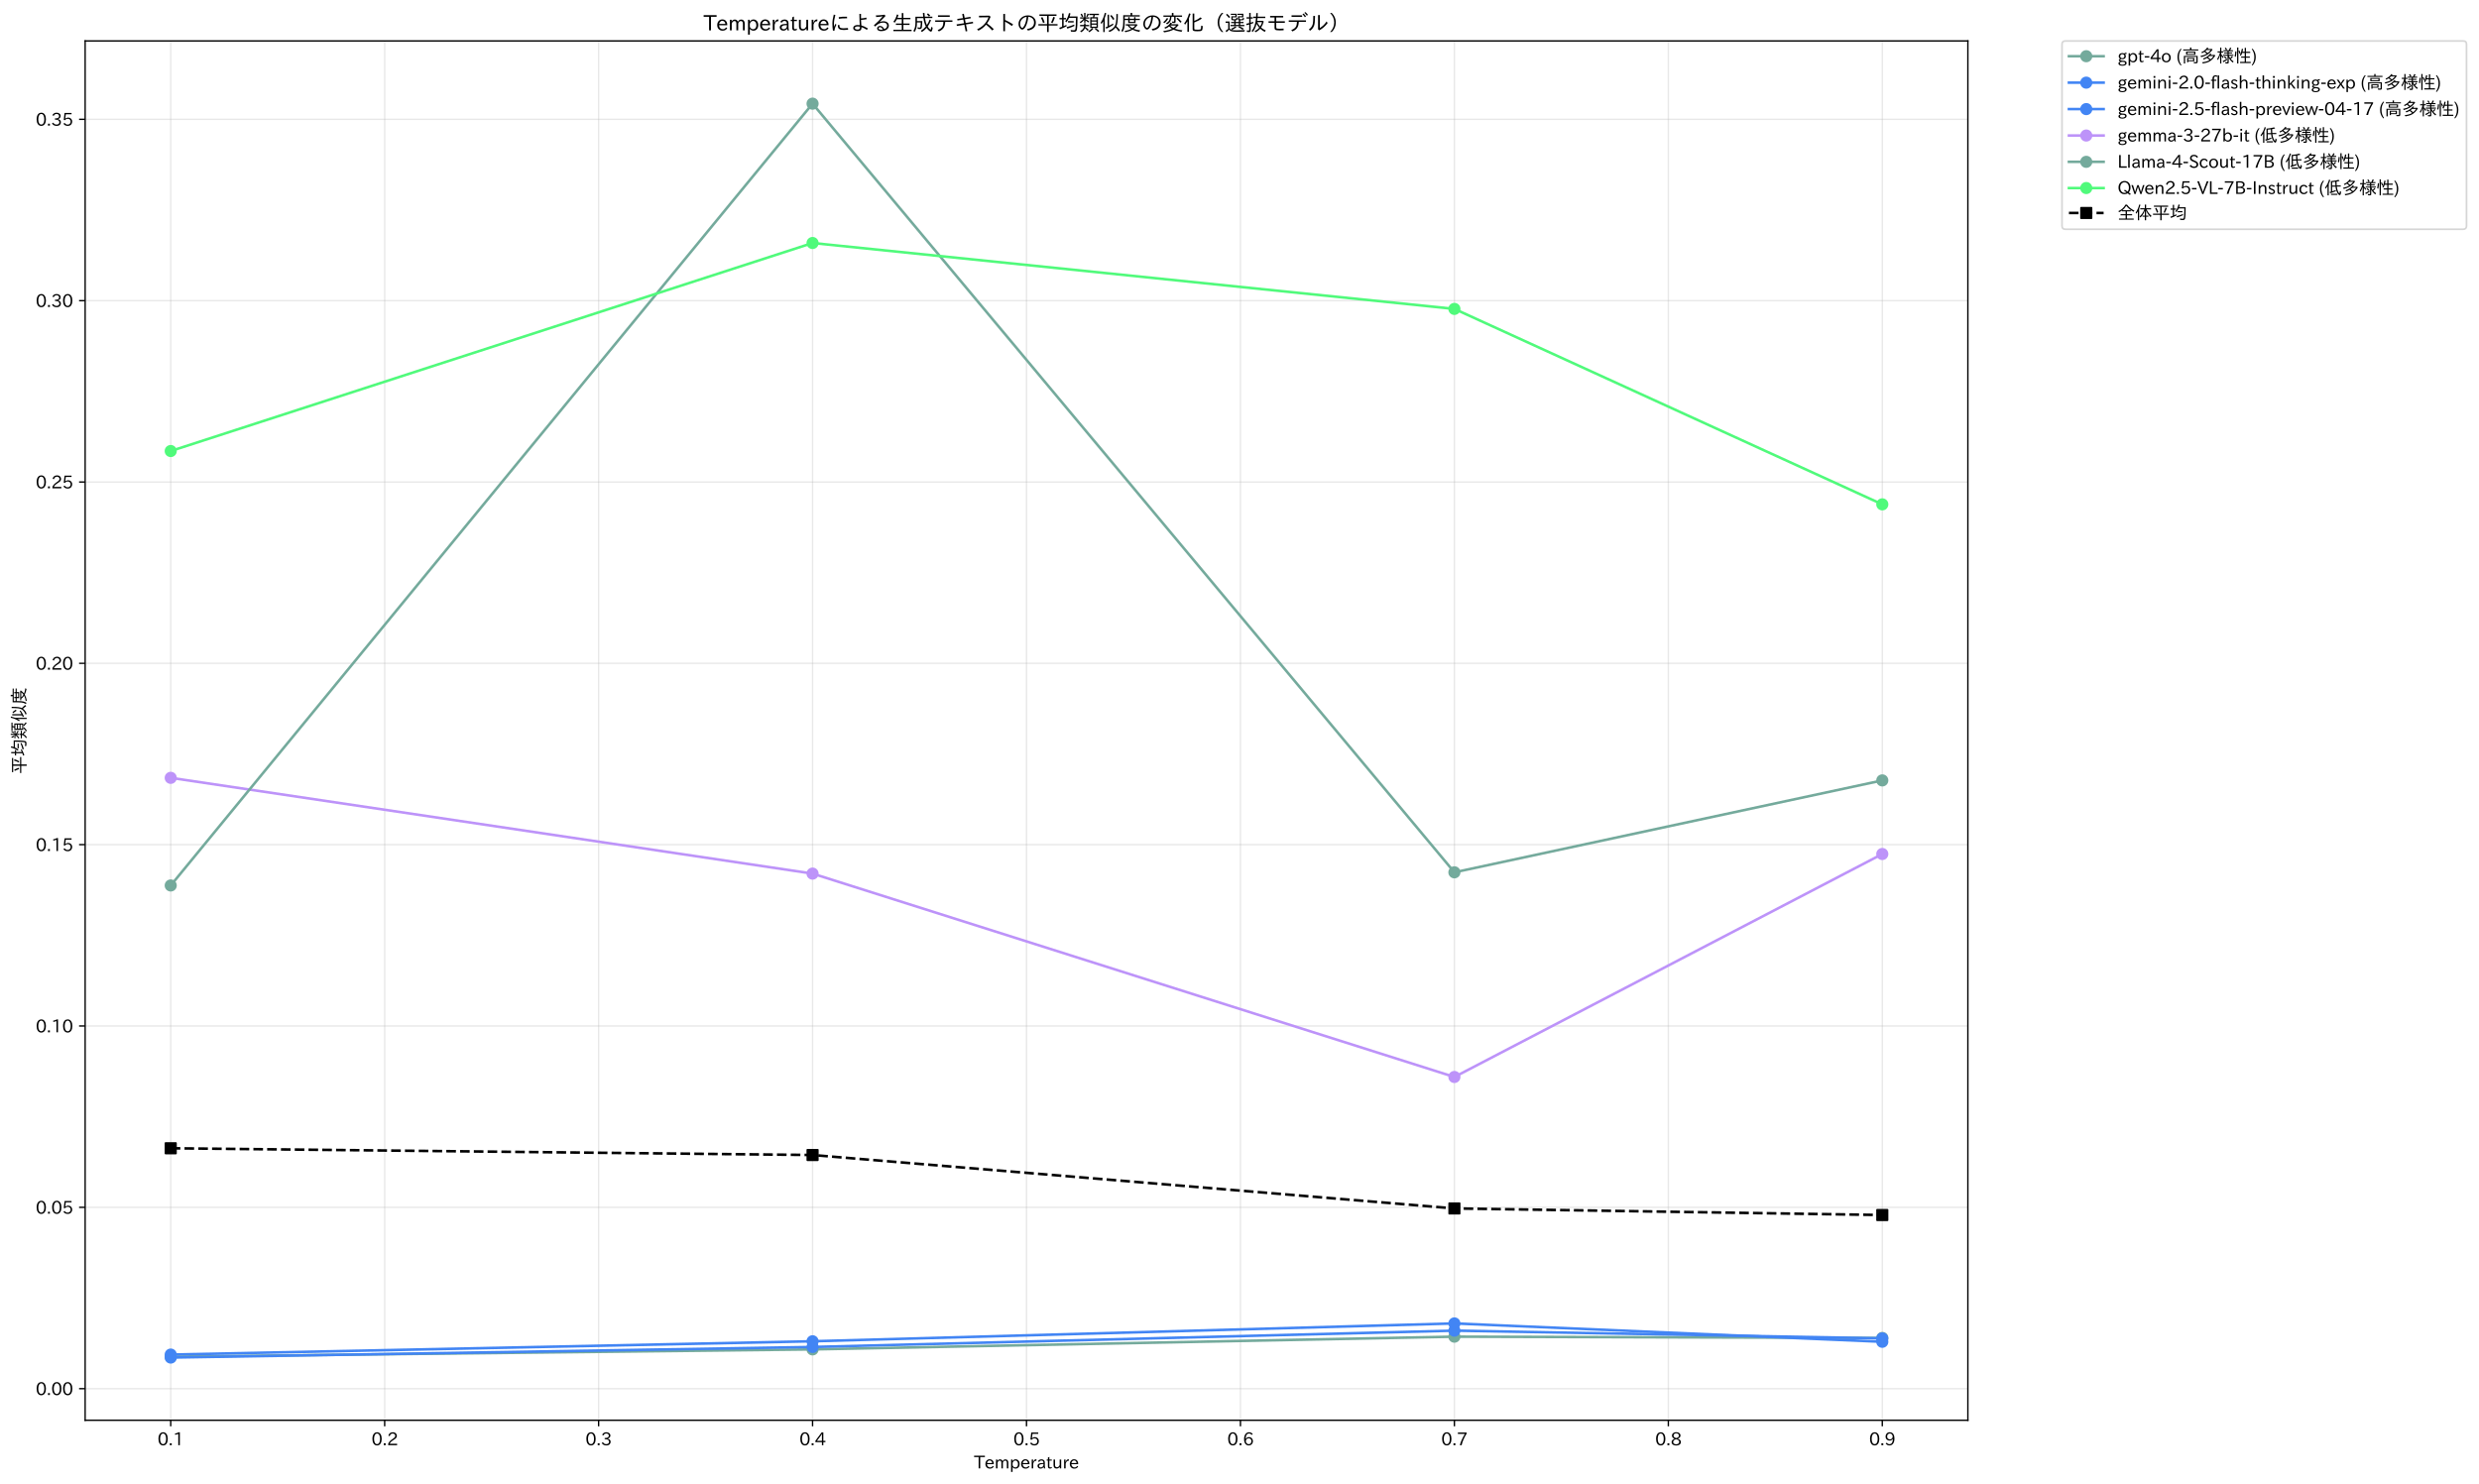 <?xml version="1.0" encoding="utf-8" standalone="no"?>
<!DOCTYPE svg PUBLIC "-//W3C//DTD SVG 1.1//EN"
  "http://www.w3.org/Graphics/SVG/1.1/DTD/svg11.dtd">
<svg xmlns:xlink="http://www.w3.org/1999/xlink" width="1430.332pt" height="856.672pt" viewBox="0 0 1430.332 856.672" xmlns="http://www.w3.org/2000/svg" version="1.1">
 <defs>
  <style type="text/css">*{stroke-linejoin: round; stroke-linecap: butt}</style>
 </defs>
 <g id="figure_1">
  <g id="patch_1">
   <path d="M 0 856.672 
L 1430.332 856.672 
L 1430.332 0 
L 0 0 
z
" style="fill: #ffffff"/>
  </g>
  <g id="axes_1">
   <g id="patch_2">
    <path d="M 49.128 819.691 
L 1135.419 819.691 
L 1135.419 23.642 
L 49.128 23.642 
z
" style="fill: #ffffff"/>
   </g>
   <g id="matplotlib.axis_1">
    <g id="xtick_1">
     <g id="line2d_1">
      <path d="M 98.505 819.691 
L 98.505 23.642 
" clip-path="url(#pb3e22f4381)" style="fill: none; stroke: #b0b0b0; stroke-opacity: 0.3; stroke-width: 0.8; stroke-linecap: square"/>
     </g>
     <g id="line2d_2">
      <defs>
       <path id="ma3418f5f6e" d="M 0 0 
L 0 3.5 
" style="stroke: #000000; stroke-width: 0.8"/>
      </defs>
      <g>
       <use xlink:href="#ma3418f5f6e" x="98.505" y="819.691" style="stroke: #000000; stroke-width: 0.8"/>
      </g>
     </g>
     <g id="text_1">
      <!-- 0.1 -->
      <g transform="translate(90.885 834.181) scale(0.1 -0.1)">
       <defs>
        <path id="IPAexGothic-30" d="M 2038 4725 
Q 2881 4725 3334 3944 
Q 3694 3325 3694 2344 
Q 3694 1372 3334 741 
Q 2888 -31 2016 -31 
Q 1147 -31 700 741 
Q 341 1372 341 2350 
Q 341 3713 1000 4334 
Q 1419 4725 2038 4725 
z
M 2016 4266 
Q 1516 4266 1228 3759 
Q 934 3247 934 2344 
Q 934 1456 1222 947 
Q 1513 447 2016 447 
Q 2619 447 2909 1153 
Q 3100 1622 3100 2375 
Q 3100 3256 2806 3759 
Q 2509 4266 2016 4266 
z
" transform="scale(0.016)"/>
        <path id="IPAexGothic-2e" d="M 1184 63 
L 494 63 
L 494 753 
L 1184 753 
L 1184 63 
z
" transform="scale(0.016)"/>
        <path id="IPAexGothic-31" d="M 2463 63 
L 1900 63 
L 1900 4103 
Q 1372 3922 788 3797 
L 684 4231 
Q 1519 4441 2106 4731 
L 2463 4731 
L 2463 63 
z
" transform="scale(0.016)"/>
       </defs>
       <use xlink:href="#IPAexGothic-30"/>
       <use xlink:href="#IPAexGothic-2e" transform="translate(62.988 0)"/>
       <use xlink:href="#IPAexGothic-31" transform="translate(89.404 0)"/>
      </g>
     </g>
    </g>
    <g id="xtick_2">
     <g id="line2d_3">
      <path d="M 221.947 819.691 
L 221.947 23.642 
" clip-path="url(#pb3e22f4381)" style="fill: none; stroke: #b0b0b0; stroke-opacity: 0.3; stroke-width: 0.8; stroke-linecap: square"/>
     </g>
     <g id="line2d_4">
      <g>
       <use xlink:href="#ma3418f5f6e" x="221.947" y="819.691" style="stroke: #000000; stroke-width: 0.8"/>
      </g>
     </g>
     <g id="text_2">
      <!-- 0.2 -->
      <g transform="translate(214.328 834.181) scale(0.1 -0.1)">
       <defs>
        <path id="IPAexGothic-32" d="M 3659 63 
L 447 63 
L 447 594 
Q 825 1475 1894 2203 
L 2072 2322 
Q 2619 2697 2791 2906 
Q 2988 3153 2988 3444 
Q 2988 3772 2756 4003 
Q 2500 4259 2084 4259 
Q 1250 4259 991 3328 
L 497 3506 
Q 853 4725 2116 4725 
Q 2806 4725 3216 4316 
Q 3575 3947 3575 3425 
Q 3575 3038 3344 2722 
Q 3131 2416 2366 1938 
L 2231 1856 
Q 1256 1253 978 569 
L 3659 569 
L 3659 63 
z
" transform="scale(0.016)"/>
       </defs>
       <use xlink:href="#IPAexGothic-30"/>
       <use xlink:href="#IPAexGothic-2e" transform="translate(62.988 0)"/>
       <use xlink:href="#IPAexGothic-32" transform="translate(89.404 0)"/>
      </g>
     </g>
    </g>
    <g id="xtick_3">
     <g id="line2d_5">
      <path d="M 345.389 819.691 
L 345.389 23.642 
" clip-path="url(#pb3e22f4381)" style="fill: none; stroke: #b0b0b0; stroke-opacity: 0.3; stroke-width: 0.8; stroke-linecap: square"/>
     </g>
     <g id="line2d_6">
      <g>
       <use xlink:href="#ma3418f5f6e" x="345.389" y="819.691" style="stroke: #000000; stroke-width: 0.8"/>
      </g>
     </g>
     <g id="text_3">
      <!-- 0.3 -->
      <g transform="translate(337.77 834.181) scale(0.1 -0.1)">
       <defs>
        <path id="IPAexGothic-33" d="M 2381 2419 
Q 3506 2216 3506 1278 
Q 3506 716 3128 356 
Q 2709 -31 1944 -31 
Q 797 -31 288 881 
L 756 1131 
Q 1109 441 1938 441 
Q 2425 441 2694 691 
Q 2950 928 2950 1291 
Q 2950 1719 2566 1978 
Q 2216 2213 1644 2213 
L 1363 2213 
L 1363 2669 
L 1656 2669 
Q 2231 2669 2534 2888 
Q 2859 3119 2859 3509 
Q 2859 3934 2494 4138 
Q 2259 4278 1931 4278 
Q 1238 4278 903 3578 
L 434 3803 
Q 897 4725 1938 4725 
Q 2597 4725 3006 4394 
Q 3416 4069 3416 3534 
Q 3416 3028 3019 2706 
Q 2763 2500 2381 2444 
L 2381 2419 
z
" transform="scale(0.016)"/>
       </defs>
       <use xlink:href="#IPAexGothic-30"/>
       <use xlink:href="#IPAexGothic-2e" transform="translate(62.988 0)"/>
       <use xlink:href="#IPAexGothic-33" transform="translate(89.404 0)"/>
      </g>
     </g>
    </g>
    <g id="xtick_4">
     <g id="line2d_7">
      <path d="M 468.832 819.691 
L 468.832 23.642 
" clip-path="url(#pb3e22f4381)" style="fill: none; stroke: #b0b0b0; stroke-opacity: 0.3; stroke-width: 0.8; stroke-linecap: square"/>
     </g>
     <g id="line2d_8">
      <g>
       <use xlink:href="#ma3418f5f6e" x="468.832" y="819.691" style="stroke: #000000; stroke-width: 0.8"/>
      </g>
     </g>
     <g id="text_4">
      <!-- 0.4 -->
      <g transform="translate(461.212 834.181) scale(0.1 -0.1)">
       <defs>
        <path id="IPAexGothic-34" d="M 3813 1159 
L 3059 1159 
L 3059 63 
L 2547 63 
L 2547 1159 
L 197 1159 
L 197 1672 
L 2456 4678 
L 3059 4678 
L 3059 1634 
L 3813 1634 
L 3813 1159 
z
M 2578 4109 
L 2559 4109 
Q 2278 3656 2003 3284 
L 759 1634 
L 2547 1634 
L 2547 3144 
Q 2547 3481 2578 4109 
z
" transform="scale(0.016)"/>
       </defs>
       <use xlink:href="#IPAexGothic-30"/>
       <use xlink:href="#IPAexGothic-2e" transform="translate(62.988 0)"/>
       <use xlink:href="#IPAexGothic-34" transform="translate(89.404 0)"/>
      </g>
     </g>
    </g>
    <g id="xtick_5">
     <g id="line2d_9">
      <path d="M 592.274 819.691 
L 592.274 23.642 
" clip-path="url(#pb3e22f4381)" style="fill: none; stroke: #b0b0b0; stroke-opacity: 0.3; stroke-width: 0.8; stroke-linecap: square"/>
     </g>
     <g id="line2d_10">
      <g>
       <use xlink:href="#ma3418f5f6e" x="592.274" y="819.691" style="stroke: #000000; stroke-width: 0.8"/>
      </g>
     </g>
     <g id="text_5">
      <!-- 0.5 -->
      <g transform="translate(584.654 834.181) scale(0.1 -0.1)">
       <defs>
        <path id="IPAexGothic-35" d="M 1178 2603 
Q 1634 2963 2172 2963 
Q 2816 2963 3241 2528 
Q 3638 2113 3638 1497 
Q 3638 938 3297 513 
Q 2869 -31 2031 -31 
Q 959 -31 469 784 
L 938 1028 
Q 1309 434 2013 434 
Q 2466 434 2769 716 
Q 3081 1013 3081 1503 
Q 3081 1966 2806 2241 
Q 2519 2528 2056 2528 
Q 1406 2528 1072 2028 
L 591 2091 
L 884 4634 
L 3406 4634 
L 3406 4153 
L 1341 4153 
L 1134 2603 
L 1178 2603 
z
" transform="scale(0.016)"/>
       </defs>
       <use xlink:href="#IPAexGothic-30"/>
       <use xlink:href="#IPAexGothic-2e" transform="translate(62.988 0)"/>
       <use xlink:href="#IPAexGothic-35" transform="translate(89.404 0)"/>
      </g>
     </g>
    </g>
    <g id="xtick_6">
     <g id="line2d_11">
      <path d="M 715.716 819.691 
L 715.716 23.642 
" clip-path="url(#pb3e22f4381)" style="fill: none; stroke: #b0b0b0; stroke-opacity: 0.3; stroke-width: 0.8; stroke-linecap: square"/>
     </g>
     <g id="line2d_12">
      <g>
       <use xlink:href="#ma3418f5f6e" x="715.716" y="819.691" style="stroke: #000000; stroke-width: 0.8"/>
      </g>
     </g>
     <g id="text_6">
      <!-- 0.6 -->
      <g transform="translate(708.096 834.181) scale(0.1 -0.1)">
       <defs>
        <path id="IPAexGothic-36" d="M 1056 2328 
Q 1509 2981 2234 2981 
Q 2906 2981 3316 2513 
Q 3675 2106 3675 1522 
Q 3675 884 3272 434 
Q 2853 -31 2178 -31 
Q 1375 -31 922 581 
Q 481 1178 481 2228 
Q 481 3425 1013 4109 
Q 1494 4725 2272 4725 
Q 3191 4725 3609 4025 
L 3150 3775 
Q 2894 4266 2300 4266 
Q 1119 4266 1031 2328 
L 1056 2328 
z
M 2141 2547 
Q 1684 2547 1384 2206 
Q 1116 1900 1116 1541 
Q 1116 1156 1353 844 
Q 1672 428 2159 428 
Q 2669 428 2941 844 
Q 3125 1128 3125 1503 
Q 3125 1944 2881 2228 
Q 2600 2547 2141 2547 
z
" transform="scale(0.016)"/>
       </defs>
       <use xlink:href="#IPAexGothic-30"/>
       <use xlink:href="#IPAexGothic-2e" transform="translate(62.988 0)"/>
       <use xlink:href="#IPAexGothic-36" transform="translate(89.404 0)"/>
      </g>
     </g>
    </g>
    <g id="xtick_7">
     <g id="line2d_13">
      <path d="M 839.158 819.691 
L 839.158 23.642 
" clip-path="url(#pb3e22f4381)" style="fill: none; stroke: #b0b0b0; stroke-opacity: 0.3; stroke-width: 0.8; stroke-linecap: square"/>
     </g>
     <g id="line2d_14">
      <g>
       <use xlink:href="#ma3418f5f6e" x="839.158" y="819.691" style="stroke: #000000; stroke-width: 0.8"/>
      </g>
     </g>
     <g id="text_7">
      <!-- 0.7 -->
      <g transform="translate(831.539 834.181) scale(0.1 -0.1)">
       <defs>
        <path id="IPAexGothic-37" d="M 3597 4263 
Q 2238 2106 1778 63 
L 1131 63 
Q 1581 1834 2950 4128 
L 428 4128 
L 428 4634 
L 3597 4634 
L 3597 4263 
z
" transform="scale(0.016)"/>
       </defs>
       <use xlink:href="#IPAexGothic-30"/>
       <use xlink:href="#IPAexGothic-2e" transform="translate(62.988 0)"/>
       <use xlink:href="#IPAexGothic-37" transform="translate(89.404 0)"/>
      </g>
     </g>
    </g>
    <g id="xtick_8">
     <g id="line2d_15">
      <path d="M 962.6 819.691 
L 962.6 23.642 
" clip-path="url(#pb3e22f4381)" style="fill: none; stroke: #b0b0b0; stroke-opacity: 0.3; stroke-width: 0.8; stroke-linecap: square"/>
     </g>
     <g id="line2d_16">
      <g>
       <use xlink:href="#ma3418f5f6e" x="962.6" y="819.691" style="stroke: #000000; stroke-width: 0.8"/>
      </g>
     </g>
     <g id="text_8">
      <!-- 0.8 -->
      <g transform="translate(954.981 834.181) scale(0.1 -0.1)">
       <defs>
        <path id="IPAexGothic-38" d="M 2541 2425 
Q 3700 2031 3700 1197 
Q 3700 541 3100 197 
Q 2663 -56 2016 -56 
Q 1366 -56 928 197 
Q 347 531 347 1178 
Q 347 1988 1409 2381 
L 1409 2400 
Q 481 2734 481 3509 
Q 481 4100 981 4456 
Q 1406 4756 2019 4756 
Q 2703 4756 3131 4403 
Q 3553 4069 3553 3566 
Q 3553 2706 2541 2444 
L 2541 2425 
z
M 2022 2625 
Q 2997 2856 2997 3528 
Q 2997 3916 2675 4150 
Q 2413 4347 2016 4347 
Q 1606 4347 1331 4128 
Q 1050 3897 1050 3522 
Q 1050 3150 1350 2925 
Q 1494 2809 1722 2722 
Q 1984 2616 2022 2625 
z
M 1978 2209 
Q 922 1931 922 1216 
Q 922 775 1313 556 
Q 1606 391 2009 391 
Q 2575 391 2881 697 
Q 3106 922 3106 1250 
Q 3106 1594 2794 1850 
Q 2609 1994 2350 2100 
Q 2047 2222 1978 2209 
z
" transform="scale(0.016)"/>
       </defs>
       <use xlink:href="#IPAexGothic-30"/>
       <use xlink:href="#IPAexGothic-2e" transform="translate(62.988 0)"/>
       <use xlink:href="#IPAexGothic-38" transform="translate(89.404 0)"/>
      </g>
     </g>
    </g>
    <g id="xtick_9">
     <g id="line2d_17">
      <path d="M 1086.043 819.691 
L 1086.043 23.642 
" clip-path="url(#pb3e22f4381)" style="fill: none; stroke: #b0b0b0; stroke-opacity: 0.3; stroke-width: 0.8; stroke-linecap: square"/>
     </g>
     <g id="line2d_18">
      <g>
       <use xlink:href="#ma3418f5f6e" x="1086.043" y="819.691" style="stroke: #000000; stroke-width: 0.8"/>
      </g>
     </g>
     <g id="text_9">
      <!-- 0.9 -->
      <g transform="translate(1078.423 834.181) scale(0.1 -0.1)">
       <defs>
        <path id="IPAexGothic-39" d="M 2984 2356 
Q 2544 1716 1813 1716 
Q 1253 1716 847 2056 
Q 366 2459 366 3163 
Q 366 3813 769 4266 
Q 1181 4725 1869 4725 
Q 2800 4725 3241 3950 
Q 3559 3378 3559 2472 
Q 3559 1250 3041 588 
Q 2553 -31 1769 -31 
Q 859 -31 391 703 
L 853 953 
Q 1156 428 1753 428 
Q 2922 428 3009 2356 
L 2984 2356 
z
M 1888 4278 
Q 1450 4278 1172 3950 
Q 922 3653 922 3200 
Q 922 2741 1159 2478 
Q 1434 2163 1906 2163 
Q 2431 2163 2728 2572 
Q 2925 2847 2925 3169 
Q 2925 3553 2694 3863 
Q 2375 4278 1888 4278 
z
" transform="scale(0.016)"/>
       </defs>
       <use xlink:href="#IPAexGothic-30"/>
       <use xlink:href="#IPAexGothic-2e" transform="translate(62.988 0)"/>
       <use xlink:href="#IPAexGothic-39" transform="translate(89.404 0)"/>
      </g>
     </g>
    </g>
    <g id="text_10">
     <!-- Temperature -->
     <g transform="translate(562.082 847.572) scale(0.1 -0.1)">
      <defs>
       <path id="IPAexGothic-54" d="M 3866 4141 
L 2175 4141 
L 2175 63 
L 1606 63 
L 1606 4141 
L -31 4141 
L -31 4634 
L 3866 4634 
L 3866 4141 
z
" transform="scale(0.016)"/>
       <path id="IPAexGothic-65" d="M 863 1594 
Q 891 1041 1209 722 
Q 1534 397 1997 397 
Q 2606 397 2963 966 
L 3322 728 
Q 2869 -31 1931 -31 
Q 1222 -31 766 422 
Q 306 884 306 1641 
Q 306 2444 788 2925 
Q 1216 3353 1856 3353 
Q 2459 3353 2866 2956 
Q 3322 2494 3322 1722 
L 3322 1594 
L 863 1594 
z
M 2756 1997 
Q 2709 2431 2450 2681 
Q 2194 2938 1844 2938 
Q 1438 2938 1150 2591 
Q 953 2356 894 1997 
L 2756 1997 
z
" transform="scale(0.016)"/>
       <path id="IPAexGothic-6d" d="M 5022 63 
L 4472 63 
L 4472 2059 
Q 4472 2869 3847 2869 
Q 3550 2869 3303 2594 
Q 3128 2397 3059 2103 
L 3059 63 
L 2509 63 
L 2509 2066 
Q 2509 2869 1919 2869 
Q 1606 2869 1369 2594 
Q 1113 2306 1113 2041 
L 1113 63 
L 563 63 
L 563 3250 
L 1075 3250 
L 1075 2700 
Q 1391 3316 2028 3316 
Q 2725 3316 2956 2647 
Q 3303 3316 3953 3316 
Q 4478 3316 4772 2944 
Q 5022 2638 5022 2072 
L 5022 63 
z
" transform="scale(0.016)"/>
       <path id="IPAexGothic-70" d="M 1075 2688 
Q 1525 3341 2206 3341 
Q 2769 3341 3172 2938 
Q 3641 2469 3641 1644 
Q 3641 841 3178 372 
Q 2775 -31 2200 -31 
Q 1569 -31 1106 497 
L 1106 -1216 
L 563 -1216 
L 563 3250 
L 1075 3250 
L 1075 2688 
z
M 1106 1950 
L 1106 1291 
Q 1106 897 1516 600 
Q 1791 403 2106 403 
Q 2469 403 2725 659 
Q 3066 997 3066 1631 
Q 3066 2200 2784 2559 
Q 2503 2900 2100 2900 
Q 1656 2900 1338 2484 
Q 1106 2184 1106 1950 
z
" transform="scale(0.016)"/>
       <path id="IPAexGothic-72" d="M 2309 3316 
L 2213 2769 
Q 2106 2791 2022 2791 
Q 1653 2791 1413 2444 
Q 1113 2006 1113 1675 
L 1113 63 
L 563 63 
L 563 3250 
L 1081 3250 
L 1056 2303 
L 1069 2303 
Q 1422 3341 2097 3341 
Q 2206 3341 2309 3316 
z
" transform="scale(0.016)"/>
       <path id="IPAexGothic-61" d="M 3156 63 
L 2672 63 
Q 2559 303 2531 556 
L 2509 556 
Q 2147 -25 1428 -25 
Q 934 -25 622 288 
Q 347 563 347 959 
Q 347 1947 2050 1997 
L 2478 2009 
L 2478 2175 
Q 2478 2509 2288 2700 
Q 2088 2900 1775 2900 
Q 1238 2900 969 2378 
L 494 2597 
Q 938 3328 1788 3328 
Q 2375 3328 2691 3000 
Q 2984 2706 2984 2169 
L 2984 997 
Q 2984 400 3156 63 
z
M 2491 1625 
L 2141 1619 
Q 903 1591 903 953 
Q 903 728 1050 581 
Q 1231 403 1525 403 
Q 1934 403 2234 703 
Q 2491 969 2491 1344 
L 2491 1625 
z
" transform="scale(0.016)"/>
       <path id="IPAexGothic-74" d="M 2125 241 
Q 1769 -6 1397 -6 
Q 653 -6 653 831 
L 653 2859 
L 219 2859 
L 219 3250 
L 653 3250 
L 653 3966 
L 1178 4228 
L 1178 3250 
L 2063 3250 
L 2063 2859 
L 1178 2859 
L 1178 906 
Q 1178 416 1513 416 
Q 1738 416 1941 588 
L 2125 241 
z
" transform="scale(0.016)"/>
       <path id="IPAexGothic-75" d="M 3284 63 
L 2772 63 
L 2772 644 
Q 2300 0 1625 0 
Q 1072 0 763 375 
Q 519 678 519 1241 
L 519 3250 
L 1069 3250 
L 1069 1259 
Q 1069 466 1734 466 
Q 2406 466 2734 1291 
L 2734 3250 
L 3284 3250 
L 3284 63 
z
" transform="scale(0.016)"/>
      </defs>
      <use xlink:href="#IPAexGothic-54"/>
      <use xlink:href="#IPAexGothic-65" transform="translate(59.912 0)"/>
      <use xlink:href="#IPAexGothic-6d" transform="translate(116.797 0)"/>
      <use xlink:href="#IPAexGothic-70" transform="translate(203.906 0)"/>
      <use xlink:href="#IPAexGothic-65" transform="translate(266.016 0)"/>
      <use xlink:href="#IPAexGothic-72" transform="translate(322.9 0)"/>
      <use xlink:href="#IPAexGothic-61" transform="translate(359.912 0)"/>
      <use xlink:href="#IPAexGothic-74" transform="translate(414.893 0)"/>
      <use xlink:href="#IPAexGothic-75" transform="translate(449.512 0)"/>
      <use xlink:href="#IPAexGothic-72" transform="translate(509.912 0)"/>
      <use xlink:href="#IPAexGothic-65" transform="translate(546.924 0)"/>
     </g>
    </g>
   </g>
   <g id="matplotlib.axis_2">
    <g id="ytick_1">
     <g id="line2d_19">
      <path d="M 49.128 801.474 
L 1135.419 801.474 
" clip-path="url(#pb3e22f4381)" style="fill: none; stroke: #b0b0b0; stroke-opacity: 0.3; stroke-width: 0.8; stroke-linecap: square"/>
     </g>
     <g id="line2d_20">
      <defs>
       <path id="ma17b488538" d="M 0 0 
L -3.5 0 
" style="stroke: #000000; stroke-width: 0.8"/>
      </defs>
      <g>
       <use xlink:href="#ma17b488538" x="49.128" y="801.474" style="stroke: #000000; stroke-width: 0.8"/>
      </g>
     </g>
     <g id="text_11">
      <!-- 0.00 -->
      <g transform="translate(20.591 805.219) scale(0.1 -0.1)">
       <use xlink:href="#IPAexGothic-30"/>
       <use xlink:href="#IPAexGothic-2e" transform="translate(62.988 0)"/>
       <use xlink:href="#IPAexGothic-30" transform="translate(89.404 0)"/>
       <use xlink:href="#IPAexGothic-30" transform="translate(152.393 0)"/>
      </g>
     </g>
    </g>
    <g id="ytick_2">
     <g id="line2d_21">
      <path d="M 49.128 696.814 
L 1135.419 696.814 
" clip-path="url(#pb3e22f4381)" style="fill: none; stroke: #b0b0b0; stroke-opacity: 0.3; stroke-width: 0.8; stroke-linecap: square"/>
     </g>
     <g id="line2d_22">
      <g>
       <use xlink:href="#ma17b488538" x="49.128" y="696.814" style="stroke: #000000; stroke-width: 0.8"/>
      </g>
     </g>
     <g id="text_12">
      <!-- 0.05 -->
      <g transform="translate(20.591 700.559) scale(0.1 -0.1)">
       <use xlink:href="#IPAexGothic-30"/>
       <use xlink:href="#IPAexGothic-2e" transform="translate(62.988 0)"/>
       <use xlink:href="#IPAexGothic-30" transform="translate(89.404 0)"/>
       <use xlink:href="#IPAexGothic-35" transform="translate(152.393 0)"/>
      </g>
     </g>
    </g>
    <g id="ytick_3">
     <g id="line2d_23">
      <path d="M 49.128 592.154 
L 1135.419 592.154 
" clip-path="url(#pb3e22f4381)" style="fill: none; stroke: #b0b0b0; stroke-opacity: 0.3; stroke-width: 0.8; stroke-linecap: square"/>
     </g>
     <g id="line2d_24">
      <g>
       <use xlink:href="#ma17b488538" x="49.128" y="592.154" style="stroke: #000000; stroke-width: 0.8"/>
      </g>
     </g>
     <g id="text_13">
      <!-- 0.10 -->
      <g transform="translate(20.591 595.899) scale(0.1 -0.1)">
       <use xlink:href="#IPAexGothic-30"/>
       <use xlink:href="#IPAexGothic-2e" transform="translate(62.988 0)"/>
       <use xlink:href="#IPAexGothic-31" transform="translate(89.404 0)"/>
       <use xlink:href="#IPAexGothic-30" transform="translate(152.393 0)"/>
      </g>
     </g>
    </g>
    <g id="ytick_4">
     <g id="line2d_25">
      <path d="M 49.128 487.493 
L 1135.419 487.493 
" clip-path="url(#pb3e22f4381)" style="fill: none; stroke: #b0b0b0; stroke-opacity: 0.3; stroke-width: 0.8; stroke-linecap: square"/>
     </g>
     <g id="line2d_26">
      <g>
       <use xlink:href="#ma17b488538" x="49.128" y="487.493" style="stroke: #000000; stroke-width: 0.8"/>
      </g>
     </g>
     <g id="text_14">
      <!-- 0.15 -->
      <g transform="translate(20.591 491.239) scale(0.1 -0.1)">
       <use xlink:href="#IPAexGothic-30"/>
       <use xlink:href="#IPAexGothic-2e" transform="translate(62.988 0)"/>
       <use xlink:href="#IPAexGothic-31" transform="translate(89.404 0)"/>
       <use xlink:href="#IPAexGothic-35" transform="translate(152.393 0)"/>
      </g>
     </g>
    </g>
    <g id="ytick_5">
     <g id="line2d_27">
      <path d="M 49.128 382.833 
L 1135.419 382.833 
" clip-path="url(#pb3e22f4381)" style="fill: none; stroke: #b0b0b0; stroke-opacity: 0.3; stroke-width: 0.8; stroke-linecap: square"/>
     </g>
     <g id="line2d_28">
      <g>
       <use xlink:href="#ma17b488538" x="49.128" y="382.833" style="stroke: #000000; stroke-width: 0.8"/>
      </g>
     </g>
     <g id="text_15">
      <!-- 0.20 -->
      <g transform="translate(20.591 386.579) scale(0.1 -0.1)">
       <use xlink:href="#IPAexGothic-30"/>
       <use xlink:href="#IPAexGothic-2e" transform="translate(62.988 0)"/>
       <use xlink:href="#IPAexGothic-32" transform="translate(89.404 0)"/>
       <use xlink:href="#IPAexGothic-30" transform="translate(152.393 0)"/>
      </g>
     </g>
    </g>
    <g id="ytick_6">
     <g id="line2d_29">
      <path d="M 49.128 278.173 
L 1135.419 278.173 
" clip-path="url(#pb3e22f4381)" style="fill: none; stroke: #b0b0b0; stroke-opacity: 0.3; stroke-width: 0.8; stroke-linecap: square"/>
     </g>
     <g id="line2d_30">
      <g>
       <use xlink:href="#ma17b488538" x="49.128" y="278.173" style="stroke: #000000; stroke-width: 0.8"/>
      </g>
     </g>
     <g id="text_16">
      <!-- 0.25 -->
      <g transform="translate(20.591 281.918) scale(0.1 -0.1)">
       <use xlink:href="#IPAexGothic-30"/>
       <use xlink:href="#IPAexGothic-2e" transform="translate(62.988 0)"/>
       <use xlink:href="#IPAexGothic-32" transform="translate(89.404 0)"/>
       <use xlink:href="#IPAexGothic-35" transform="translate(152.393 0)"/>
      </g>
     </g>
    </g>
    <g id="ytick_7">
     <g id="line2d_31">
      <path d="M 49.128 173.513 
L 1135.419 173.513 
" clip-path="url(#pb3e22f4381)" style="fill: none; stroke: #b0b0b0; stroke-opacity: 0.3; stroke-width: 0.8; stroke-linecap: square"/>
     </g>
     <g id="line2d_32">
      <g>
       <use xlink:href="#ma17b488538" x="49.128" y="173.513" style="stroke: #000000; stroke-width: 0.8"/>
      </g>
     </g>
     <g id="text_17">
      <!-- 0.30 -->
      <g transform="translate(20.591 177.258) scale(0.1 -0.1)">
       <use xlink:href="#IPAexGothic-30"/>
       <use xlink:href="#IPAexGothic-2e" transform="translate(62.988 0)"/>
       <use xlink:href="#IPAexGothic-33" transform="translate(89.404 0)"/>
       <use xlink:href="#IPAexGothic-30" transform="translate(152.393 0)"/>
      </g>
     </g>
    </g>
    <g id="ytick_8">
     <g id="line2d_33">
      <path d="M 49.128 68.853 
L 1135.419 68.853 
" clip-path="url(#pb3e22f4381)" style="fill: none; stroke: #b0b0b0; stroke-opacity: 0.3; stroke-width: 0.8; stroke-linecap: square"/>
     </g>
     <g id="line2d_34">
      <g>
       <use xlink:href="#ma17b488538" x="49.128" y="68.853" style="stroke: #000000; stroke-width: 0.8"/>
      </g>
     </g>
     <g id="text_18">
      <!-- 0.35 -->
      <g transform="translate(20.591 72.598) scale(0.1 -0.1)">
       <use xlink:href="#IPAexGothic-30"/>
       <use xlink:href="#IPAexGothic-2e" transform="translate(62.988 0)"/>
       <use xlink:href="#IPAexGothic-33" transform="translate(89.404 0)"/>
       <use xlink:href="#IPAexGothic-35" transform="translate(152.393 0)"/>
      </g>
     </g>
    </g>
    <g id="text_19">
     <!-- 平均類似度 -->
     <g transform="translate(14.691 446.666) rotate(-90) scale(0.1 -0.1)">
      <defs>
       <path id="IPAexGothic-5e73" d="M 3422 4428 
L 3422 1941 
L 6084 1941 
L 6084 1513 
L 3422 1513 
L 3422 -447 
L 2934 -447 
L 2934 1513 
L 322 1513 
L 322 1941 
L 2934 1941 
L 2934 4428 
L 641 4428 
L 641 4856 
L 5763 4856 
L 5763 4428 
L 3422 4428 
z
M 1728 2278 
Q 1488 3094 1081 3859 
L 1544 4038 
Q 1875 3422 2222 2472 
L 1728 2278 
z
M 4134 2425 
Q 4509 3138 4813 4128 
L 5306 3944 
Q 4984 3006 4569 2228 
L 4134 2425 
z
" transform="scale(0.016)"/>
       <path id="IPAexGothic-5747" d="M 1206 3794 
L 1206 5144 
L 1659 5144 
L 1659 3794 
L 2369 3794 
L 2369 3372 
L 1659 3372 
L 1659 1325 
Q 2078 1513 2484 1722 
L 2566 1313 
Q 1556 775 559 397 
L 334 838 
Q 803 975 1206 1138 
L 1206 3372 
L 413 3372 
L 413 3794 
L 1206 3794 
z
M 3475 4244 
L 5844 4244 
Q 5834 1131 5619 184 
Q 5494 -366 4838 -366 
Q 4369 -366 3859 -306 
L 3769 184 
Q 4241 88 4731 88 
Q 5059 88 5147 306 
Q 5359 919 5369 3828 
L 3316 3828 
Q 3013 3119 2466 2472 
L 2150 2828 
Q 2944 3788 3259 5263 
L 3719 5147 
Q 3619 4663 3475 4244 
z
M 2975 2847 
L 4678 2847 
L 4678 2431 
L 2975 2431 
L 2975 2847 
z
M 2559 1044 
Q 3747 1338 4838 1797 
L 4891 1388 
Q 3831 891 2766 588 
L 2559 1044 
z
" transform="scale(0.016)"/>
       <path id="IPAexGothic-985e" d="M 1575 3238 
Q 1153 2647 513 2213 
L 256 2547 
Q 953 2959 1416 3572 
L 1447 3609 
L 366 3609 
L 366 3981 
L 1575 3981 
L 1575 5313 
L 1978 5313 
L 1978 3981 
L 3109 3981 
L 3109 3609 
L 1978 3609 
L 1978 3425 
Q 2581 3147 3059 2791 
L 2809 2406 
Q 2469 2747 1978 3059 
L 1978 2388 
L 1575 2388 
L 1575 3238 
z
M 4616 4025 
L 5709 4025 
L 5709 794 
L 3400 794 
L 3400 4025 
L 4219 4025 
Q 4284 4284 4353 4659 
L 3094 4659 
L 3094 5056 
L 6022 5056 
L 6022 4659 
L 4800 4659 
Q 4797 4638 4769 4538 
Q 4719 4309 4616 4025 
z
M 5300 3653 
L 3809 3653 
L 3809 3078 
L 5300 3078 
L 5300 3653 
z
M 3809 2713 
L 3809 2138 
L 5300 2138 
L 5300 2713 
L 3809 2713 
z
M 3809 1778 
L 3809 1166 
L 5300 1166 
L 5300 1778 
L 3809 1778 
z
M 1569 1691 
L 1569 2197 
L 1991 2197 
L 1991 1691 
L 3072 1691 
L 3072 1306 
L 1978 1306 
Q 1969 1178 1938 1081 
Q 2447 744 2944 256 
L 2625 -88 
Q 2247 375 1825 719 
Q 1525 -28 678 -497 
L 384 -153 
Q 1416 338 1550 1306 
L 366 1306 
L 366 1691 
L 1569 1691 
z
M 897 4072 
Q 706 4600 500 4916 
L 884 5088 
Q 1091 4756 1300 4238 
L 897 4072 
z
M 2200 4219 
Q 2456 4659 2578 5100 
L 2994 4978 
Q 2819 4509 2541 4072 
L 2200 4219 
z
M 5753 -422 
Q 5344 47 4728 525 
L 5044 756 
Q 5566 413 6138 -116 
L 5753 -422 
z
M 2809 -178 
Q 3488 169 3981 750 
L 4338 506 
Q 3831 -88 3122 -500 
L 2809 -178 
z
" transform="scale(0.016)"/>
       <path id="IPAexGothic-4f3c" d="M 4784 928 
Q 4128 41 2928 -428 
L 2634 -44 
Q 4134 472 4644 1594 
Q 5009 2409 5009 4250 
L 5009 4972 
L 5450 4972 
L 5450 4403 
Q 5450 2213 5009 1300 
Q 5650 688 6109 116 
L 5744 -281 
Q 5266 400 4784 928 
z
M 1509 3769 
L 1509 -447 
L 1069 -447 
L 1069 2822 
Q 813 2363 531 1972 
L 288 2363 
Q 1131 3584 1528 5319 
L 1975 5216 
Q 1753 4369 1509 3769 
z
M 2803 1447 
Q 3338 1709 4019 2113 
L 4103 1728 
Q 3172 1106 1997 550 
L 1759 984 
Q 1984 1066 2363 1234 
L 2363 4775 
L 2803 4775 
L 2803 1447 
z
M 4025 3200 
Q 3653 3863 3153 4422 
L 3513 4684 
Q 3966 4231 4422 3481 
L 4025 3200 
z
" transform="scale(0.016)"/>
       <path id="IPAexGothic-5ea6" d="M 3516 4622 
L 5794 4622 
L 5794 4231 
L 1278 4231 
L 1278 3547 
L 2328 3547 
L 2328 4041 
L 2759 4041 
L 2759 3547 
L 4097 3547 
L 4097 4041 
L 4525 4041 
L 4525 3547 
L 5825 3547 
L 5825 3163 
L 4525 3163 
L 4525 2266 
L 2328 2266 
L 2328 3163 
L 1278 3163 
L 1278 2747 
Q 1278 1434 1131 775 
Q 1006 203 606 -441 
L 269 -50 
Q 653 541 763 1381 
Q 825 1869 825 2747 
L 825 4622 
L 3034 4622 
L 3034 5313 
L 3516 5313 
L 3516 4622 
z
M 2759 3163 
L 2759 2619 
L 4097 2619 
L 4097 3163 
L 2759 3163 
z
M 3609 263 
Q 2784 -231 1472 -494 
L 1222 -97 
Q 2444 63 3213 491 
Q 2544 909 2119 1522 
L 1575 1522 
L 1575 1900 
L 4897 1900 
L 5125 1700 
Q 4628 994 3994 516 
Q 4769 200 5925 56 
L 5638 -397 
Q 4434 -163 3609 263 
z
M 2606 1522 
Q 2984 1044 3578 716 
Q 4163 1119 4422 1522 
L 2606 1522 
z
" transform="scale(0.016)"/>
      </defs>
      <use xlink:href="#IPAexGothic-5e73"/>
      <use xlink:href="#IPAexGothic-5747" transform="translate(100 0)"/>
      <use xlink:href="#IPAexGothic-985e" transform="translate(200 0)"/>
      <use xlink:href="#IPAexGothic-4f3c" transform="translate(300 0)"/>
      <use xlink:href="#IPAexGothic-5ea6" transform="translate(400 0)"/>
     </g>
    </g>
   </g>
   <g id="line2d_35">
    <path d="M 98.505 782.994 
L 468.832 778.791 
L 839.158 771.451 
L 1086.043 772.191 
" clip-path="url(#pb3e22f4381)" style="fill: none; stroke: #74aa9c; stroke-width: 1.5; stroke-linecap: square"/>
    <defs>
     <path id="m30674e3257" d="M 0 3 
C 0.796 3 1.559 2.684 2.121 2.121 
C 2.684 1.559 3 0.796 3 0 
C 3 -0.796 2.684 -1.559 2.121 -2.121 
C 1.559 -2.684 0.796 -3 0 -3 
C -0.796 -3 -1.559 -2.684 -2.121 -2.121 
C -2.684 -1.559 -3 -0.796 -3 0 
C -3 0.796 -2.684 1.559 -2.121 2.121 
C -1.559 2.684 -0.796 3 0 3 
z
" style="stroke: #74aa9c"/>
    </defs>
    <g clip-path="url(#pb3e22f4381)">
     <use xlink:href="#m30674e3257" x="98.505" y="782.994" style="fill: #74aa9c; stroke: #74aa9c"/>
     <use xlink:href="#m30674e3257" x="468.832" y="778.791" style="fill: #74aa9c; stroke: #74aa9c"/>
     <use xlink:href="#m30674e3257" x="839.158" y="771.451" style="fill: #74aa9c; stroke: #74aa9c"/>
     <use xlink:href="#m30674e3257" x="1086.043" y="772.191" style="fill: #74aa9c; stroke: #74aa9c"/>
    </g>
   </g>
   <g id="line2d_36">
    <path d="M 98.505 783.507 
L 468.832 777.404 
L 839.158 767.97 
L 1086.043 772.444 
" clip-path="url(#pb3e22f4381)" style="fill: none; stroke: #4285f4; stroke-width: 1.5; stroke-linecap: square"/>
    <defs>
     <path id="maf58624055" d="M 0 3 
C 0.796 3 1.559 2.684 2.121 2.121 
C 2.684 1.559 3 0.796 3 0 
C 3 -0.796 2.684 -1.559 2.121 -2.121 
C 1.559 -2.684 0.796 -3 0 -3 
C -0.796 -3 -1.559 -2.684 -2.121 -2.121 
C -2.684 -1.559 -3 -0.796 -3 0 
C -3 0.796 -2.684 1.559 -2.121 2.121 
C -1.559 2.684 -0.796 3 0 3 
z
" style="stroke: #4285f4"/>
    </defs>
    <g clip-path="url(#pb3e22f4381)">
     <use xlink:href="#maf58624055" x="98.505" y="783.507" style="fill: #4285f4; stroke: #4285f4"/>
     <use xlink:href="#maf58624055" x="468.832" y="777.404" style="fill: #4285f4; stroke: #4285f4"/>
     <use xlink:href="#maf58624055" x="839.158" y="767.97" style="fill: #4285f4; stroke: #4285f4"/>
     <use xlink:href="#maf58624055" x="1086.043" y="772.444" style="fill: #4285f4; stroke: #4285f4"/>
    </g>
   </g>
   <g id="line2d_37">
    <path d="M 98.505 781.792 
L 468.832 774.107 
L 839.158 763.809 
L 1086.043 774.402 
" clip-path="url(#pb3e22f4381)" style="fill: none; stroke: #4285f4; stroke-width: 1.5; stroke-linecap: square"/>
    <g clip-path="url(#pb3e22f4381)">
     <use xlink:href="#maf58624055" x="98.505" y="781.792" style="fill: #4285f4; stroke: #4285f4"/>
     <use xlink:href="#maf58624055" x="468.832" y="774.107" style="fill: #4285f4; stroke: #4285f4"/>
     <use xlink:href="#maf58624055" x="839.158" y="763.809" style="fill: #4285f4; stroke: #4285f4"/>
     <use xlink:href="#maf58624055" x="1086.043" y="774.402" style="fill: #4285f4; stroke: #4285f4"/>
    </g>
   </g>
   <g id="line2d_38">
    <path d="M 98.505 448.926 
L 468.832 504.198 
L 839.158 621.571 
L 1086.043 492.887 
" clip-path="url(#pb3e22f4381)" style="fill: none; stroke: #bd93f9; stroke-width: 1.5; stroke-linecap: square"/>
    <defs>
     <path id="m2abcf95a65" d="M 0 3 
C 0.796 3 1.559 2.684 2.121 2.121 
C 2.684 1.559 3 0.796 3 0 
C 3 -0.796 2.684 -1.559 2.121 -2.121 
C 1.559 -2.684 0.796 -3 0 -3 
C -0.796 -3 -1.559 -2.684 -2.121 -2.121 
C -2.684 -1.559 -3 -0.796 -3 0 
C -3 0.796 -2.684 1.559 -2.121 2.121 
C -1.559 2.684 -0.796 3 0 3 
z
" style="stroke: #bd93f9"/>
    </defs>
    <g clip-path="url(#pb3e22f4381)">
     <use xlink:href="#m2abcf95a65" x="98.505" y="448.926" style="fill: #bd93f9; stroke: #bd93f9"/>
     <use xlink:href="#m2abcf95a65" x="468.832" y="504.198" style="fill: #bd93f9; stroke: #bd93f9"/>
     <use xlink:href="#m2abcf95a65" x="839.158" y="621.571" style="fill: #bd93f9; stroke: #bd93f9"/>
     <use xlink:href="#m2abcf95a65" x="1086.043" y="492.887" style="fill: #bd93f9; stroke: #bd93f9"/>
    </g>
   </g>
   <g id="line2d_39">
    <path d="M 98.505 511.043 
L 468.832 59.826 
L 839.158 503.454 
L 1086.043 450.406 
" clip-path="url(#pb3e22f4381)" style="fill: none; stroke: #74aa9c; stroke-width: 1.5; stroke-linecap: square"/>
    <g clip-path="url(#pb3e22f4381)">
     <use xlink:href="#m30674e3257" x="98.505" y="511.043" style="fill: #74aa9c; stroke: #74aa9c"/>
     <use xlink:href="#m30674e3257" x="468.832" y="59.826" style="fill: #74aa9c; stroke: #74aa9c"/>
     <use xlink:href="#m30674e3257" x="839.158" y="503.454" style="fill: #74aa9c; stroke: #74aa9c"/>
     <use xlink:href="#m30674e3257" x="1086.043" y="450.406" style="fill: #74aa9c; stroke: #74aa9c"/>
    </g>
   </g>
   <g id="line2d_40">
    <path d="M 98.505 260.31 
L 468.832 140.248 
L 839.158 178.286 
L 1086.043 291.087 
" clip-path="url(#pb3e22f4381)" style="fill: none; stroke: #50fa7b; stroke-width: 1.5; stroke-linecap: square"/>
    <defs>
     <path id="m82c05c7d9b" d="M 0 3 
C 0.796 3 1.559 2.684 2.121 2.121 
C 2.684 1.559 3 0.796 3 0 
C 3 -0.796 2.684 -1.559 2.121 -2.121 
C 1.559 -2.684 0.796 -3 0 -3 
C -0.796 -3 -1.559 -2.684 -2.121 -2.121 
C -2.684 -1.559 -3 -0.796 -3 0 
C -3 0.796 -2.684 1.559 -2.121 2.121 
C -1.559 2.684 -0.796 3 0 3 
z
" style="stroke: #50fa7b"/>
    </defs>
    <g clip-path="url(#pb3e22f4381)">
     <use xlink:href="#m82c05c7d9b" x="98.505" y="260.31" style="fill: #50fa7b; stroke: #50fa7b"/>
     <use xlink:href="#m82c05c7d9b" x="468.832" y="140.248" style="fill: #50fa7b; stroke: #50fa7b"/>
     <use xlink:href="#m82c05c7d9b" x="839.158" y="178.286" style="fill: #50fa7b; stroke: #50fa7b"/>
     <use xlink:href="#m82c05c7d9b" x="1086.043" y="291.087" style="fill: #50fa7b; stroke: #50fa7b"/>
    </g>
   </g>
   <g id="line2d_41">
    <path d="M 98.505 662.713 
L 468.832 666.602 
L 839.158 697.442 
L 1086.043 701.244 
" clip-path="url(#pb3e22f4381)" style="fill: none; stroke-dasharray: 5.55,2.4; stroke-dashoffset: 0; stroke: #000000; stroke-width: 1.5"/>
    <defs>
     <path id="m373979d93a" d="M -3 3 
L 3 3 
L 3 -3 
L -3 -3 
z
" style="stroke: #000000; stroke-linejoin: miter"/>
    </defs>
    <g clip-path="url(#pb3e22f4381)">
     <use xlink:href="#m373979d93a" x="98.505" y="662.713" style="stroke: #000000; stroke-linejoin: miter"/>
     <use xlink:href="#m373979d93a" x="468.832" y="666.602" style="stroke: #000000; stroke-linejoin: miter"/>
     <use xlink:href="#m373979d93a" x="839.158" y="697.442" style="stroke: #000000; stroke-linejoin: miter"/>
     <use xlink:href="#m373979d93a" x="1086.043" y="701.244" style="stroke: #000000; stroke-linejoin: miter"/>
    </g>
   </g>
   <g id="patch_3">
    <path d="M 49.128 819.691 
L 49.128 23.642 
" style="fill: none; stroke: #000000; stroke-width: 0.8; stroke-linejoin: miter; stroke-linecap: square"/>
   </g>
   <g id="patch_4">
    <path d="M 1135.419 819.691 
L 1135.419 23.642 
" style="fill: none; stroke: #000000; stroke-width: 0.8; stroke-linejoin: miter; stroke-linecap: square"/>
   </g>
   <g id="patch_5">
    <path d="M 49.128 819.691 
L 1135.419 819.691 
" style="fill: none; stroke: #000000; stroke-width: 0.8; stroke-linejoin: miter; stroke-linecap: square"/>
   </g>
   <g id="patch_6">
    <path d="M 49.128 23.642 
L 1135.419 23.642 
" style="fill: none; stroke: #000000; stroke-width: 0.8; stroke-linejoin: miter; stroke-linecap: square"/>
   </g>
   <g id="text_20">
    <!-- Temperatureによる生成テキストの平均類似度の変化（選抜モデル） -->
    <g transform="translate(406.043 17.642) scale(0.12 -0.12)">
     <defs>
      <path id="IPAexGothic-306b" d="M 1088 -38 
Q 922 1003 922 2081 
Q 922 3222 1331 4794 
L 1813 4684 
Q 1391 3113 1391 2003 
Q 1391 1441 1422 1147 
Q 1434 1181 1813 2016 
L 2125 1797 
Q 1800 1081 1691 763 
Q 1581 453 1581 269 
Q 1581 78 1588 6 
L 1088 -38 
z
M 2834 4038 
Q 3969 4213 5313 4172 
L 5338 3681 
Q 3959 3728 2869 3547 
L 2834 4038 
z
M 5650 256 
Q 5044 172 4372 172 
Q 3463 172 3047 434 
Q 2784 594 2675 841 
Q 2572 1075 2572 1447 
Q 2572 1563 2578 1656 
L 3053 1684 
Q 3050 1613 3044 1528 
Q 3041 1481 3041 1466 
Q 3041 1200 3119 1053 
Q 3178 944 3309 850 
Q 3569 678 4275 678 
Q 4891 678 5588 763 
L 5650 256 
z
" transform="scale(0.016)"/>
      <path id="IPAexGothic-3088" d="M 2784 5019 
L 3272 5019 
Q 3247 4378 3272 3647 
Q 4184 3719 4850 3903 
L 4997 3431 
Q 4369 3291 3272 3200 
Q 3288 2366 3378 1550 
Q 4134 1353 5344 647 
L 5031 213 
Q 4244 759 3406 1044 
L 3413 891 
Q 3434 359 3122 84 
Q 2863 -141 2272 -141 
Q 1641 -141 1272 116 
Q 934 350 934 738 
Q 934 1294 1500 1534 
Q 1841 1678 2278 1678 
Q 2581 1678 2906 1631 
Q 2813 2559 2784 5019 
z
M 2931 1178 
Q 2613 1244 2369 1244 
Q 1422 1244 1422 794 
Q 1422 300 2278 300 
Q 2956 300 2938 934 
L 2931 1178 
z
" transform="scale(0.016)"/>
      <path id="IPAexGothic-308b" d="M 4391 4397 
L 2613 2588 
Q 3225 2809 3759 2809 
Q 4263 2809 4659 2625 
Q 5391 2269 5391 1484 
Q 5391 756 4706 275 
Q 4072 -166 3053 -166 
Q 2559 -166 2247 19 
Q 1863 250 1863 666 
Q 1863 934 2069 1141 
Q 2331 1403 2741 1403 
Q 3509 1403 4019 428 
Q 4872 784 4872 1491 
Q 4872 1981 4469 2222 
Q 4166 2406 3681 2406 
Q 2425 2406 1238 1209 
L 891 1581 
Q 2438 2934 3578 4281 
Q 2594 4125 1588 4066 
L 1478 4550 
Q 2594 4581 4109 4763 
L 4391 4397 
z
M 3591 303 
Q 3244 1025 2731 1025 
Q 2553 1025 2434 934 
Q 2316 844 2316 700 
Q 2316 250 3034 250 
Q 3275 250 3591 303 
z
" transform="scale(0.016)"/>
      <path id="IPAexGothic-751f" d="M 1741 3822 
L 3022 3822 
L 3022 5250 
L 3509 5250 
L 3509 3822 
L 5628 3822 
L 5628 3406 
L 3509 3406 
L 3509 2125 
L 5366 2125 
L 5366 1709 
L 3509 1709 
L 3509 250 
L 5978 250 
L 5978 -166 
L 513 -166 
L 513 250 
L 3022 250 
L 3022 1709 
L 1263 1709 
L 1263 2125 
L 3022 2125 
L 3022 3406 
L 1563 3406 
Q 1266 2813 872 2350 
L 513 2688 
Q 1238 3519 1556 4834 
L 2022 4719 
Q 1894 4216 1741 3822 
z
" transform="scale(0.016)"/>
      <path id="IPAexGothic-6210" d="M 4322 1650 
Q 4809 2375 5153 3309 
L 5563 3116 
Q 5159 2053 4566 1200 
Q 4881 675 5250 384 
Q 5388 275 5441 275 
Q 5544 275 5641 1119 
L 6063 875 
Q 5919 -328 5550 -328 
Q 5397 -328 5141 -150 
Q 4644 203 4250 806 
Q 3659 97 2825 -431 
L 2497 -59 
Q 3341 434 4009 1228 
Q 3491 2244 3272 3738 
L 1347 3738 
L 1347 2847 
L 2947 2847 
Q 2897 1366 2813 953 
Q 2706 453 2191 453 
Q 1900 453 1563 509 
L 1513 978 
Q 1981 888 2153 888 
Q 2350 888 2391 1100 
Q 2453 1416 2491 2463 
L 1347 2463 
L 1347 2303 
Q 1347 606 609 -438 
L 256 -78 
Q 878 772 878 2316 
L 878 4153 
L 3216 4153 
Q 3159 4672 3119 5291 
L 3594 5291 
Q 3619 4716 3681 4184 
L 5959 4184 
L 5959 3769 
L 3741 3769 
L 3759 3641 
Q 3956 2413 4322 1650 
z
M 4934 4225 
Q 4597 4656 4300 4897 
L 4659 5172 
Q 5003 4916 5319 4506 
L 4934 4225 
z
" transform="scale(0.016)"/>
      <path id="IPAexGothic-30c6" d="M 563 3072 
L 5741 3072 
L 5741 2613 
L 3578 2613 
Q 3538 1516 3134 872 
Q 2688 156 1663 -256 
L 1313 156 
Q 2338 538 2713 1166 
Q 3003 1644 3034 2613 
L 563 2613 
L 563 3072 
z
M 1406 4588 
L 4941 4588 
L 4941 4128 
L 1406 4128 
L 1406 4588 
z
" transform="scale(0.016)"/>
      <path id="IPAexGothic-30ad" d="M 2919 5056 
L 3169 3834 
L 4916 4134 
L 5000 3688 
L 3253 3397 
L 3475 2284 
L 5634 2656 
L 5722 2194 
L 3566 1844 
L 3969 -147 
L 3475 -263 
L 3072 1759 
L 834 1388 
L 744 1856 
L 2984 2203 
L 2759 3322 
L 1019 3034 
L 941 3488 
L 2669 3750 
L 2428 4959 
L 2919 5056 
z
" transform="scale(0.016)"/>
      <path id="IPAexGothic-30b9" d="M 4359 4481 
L 4716 4147 
Q 4328 3072 3647 2150 
Q 4659 1434 5659 453 
L 5234 19 
Q 4256 1088 3353 1778 
Q 2372 597 1044 -31 
L 653 403 
Q 3128 1453 4097 4000 
L 1241 3963 
L 1228 4453 
L 4359 4481 
z
" transform="scale(0.016)"/>
      <path id="IPAexGothic-30c8" d="M 2284 4997 
L 2803 4997 
L 2803 3206 
Q 4088 2619 5216 1888 
L 4878 1369 
Q 3819 2175 2803 2688 
L 2803 -184 
L 2284 -184 
L 2284 4997 
z
" transform="scale(0.016)"/>
      <path id="IPAexGothic-306e" d="M 3119 469 
Q 5275 766 5275 2425 
Q 5275 3453 4413 3925 
Q 4041 4116 3547 4159 
Q 3394 2525 2850 1400 
Q 2322 306 1722 306 
Q 1384 306 1084 666 
Q 609 1244 609 2003 
Q 609 3025 1397 3794 
Q 2184 4563 3431 4563 
Q 4306 4563 4928 4122 
Q 5813 3506 5813 2425 
Q 5813 438 3431 6 
L 3119 469 
z
M 3053 4147 
Q 2378 4044 1891 3641 
Q 1097 2981 1097 1991 
Q 1097 1366 1434 978 
Q 1581 813 1719 813 
Q 2022 813 2416 1625 
Q 2909 2638 3053 4147 
z
" transform="scale(0.016)"/>
      <path id="IPAexGothic-5909" d="M 2147 1253 
Q 1641 822 944 563 
L 672 900 
Q 1938 1391 2556 2394 
L 2972 2231 
Q 2847 2034 2747 1900 
L 4750 1900 
L 4969 1700 
Q 4422 984 3859 563 
Q 4650 241 6094 69 
L 5825 -366 
Q 4275 -125 3431 288 
Q 2441 -272 603 -538 
L 341 -134 
Q 2103 75 2997 538 
Q 2591 791 2184 1209 
L 2147 1253 
z
M 2434 1528 
L 2422 1516 
Q 2803 1106 3425 778 
Q 3888 1078 4269 1528 
L 2434 1528 
z
M 4059 4147 
L 4059 2650 
Q 4059 2272 3663 2272 
Q 3416 2272 3047 2309 
L 2963 2725 
Q 3241 2681 3431 2681 
Q 3631 2681 3631 2872 
L 3631 4147 
L 2822 4147 
Q 2766 3291 2503 2816 
Q 2191 2259 1503 1869 
L 1172 2156 
Q 1878 2572 2144 3066 
Q 2359 3456 2388 4147 
L 403 4147 
L 403 4544 
L 2938 4544 
L 2938 5294 
L 3419 5294 
L 3419 4544 
L 6000 4544 
L 6000 4147 
L 4059 4147 
z
M 5494 2363 
Q 4828 3150 4328 3584 
L 4672 3859 
Q 5266 3369 5878 2656 
L 5494 2363 
z
M 341 2528 
Q 1025 3022 1441 3775 
L 1844 3597 
Q 1406 2781 706 2241 
L 341 2528 
z
" transform="scale(0.016)"/>
      <path id="IPAexGothic-5316" d="M 1831 3700 
L 1831 -341 
L 1356 -341 
L 1356 2772 
Q 1069 2275 678 1772 
L 378 2138 
Q 1319 3278 1856 5166 
L 2319 5013 
Q 2100 4319 1831 3700 
z
M 3425 2906 
Q 4528 3350 5306 3969 
L 5703 3616 
Q 4728 2919 3425 2444 
L 3425 575 
Q 3425 353 3584 306 
Q 3738 263 4334 263 
Q 5072 263 5250 347 
Q 5384 403 5422 594 
Q 5475 872 5506 1497 
L 5978 1331 
Q 5931 319 5775 106 
Q 5641 -75 5331 -141 
Q 5041 -206 4244 -206 
Q 3438 -206 3181 -78 
Q 2931 47 2931 384 
L 2931 5113 
L 3425 5113 
L 3425 2906 
z
" transform="scale(0.016)"/>
      <path id="IPAexGothic-ff08" d="M 5419 -434 
Q 4197 769 4197 2438 
Q 4197 4097 5419 5300 
L 5919 5300 
Q 4678 4078 4678 2425 
Q 4678 788 5919 -434 
L 5419 -434 
z
" transform="scale(0.016)"/>
      <path id="IPAexGothic-9078" d="M 1547 653 
Q 1763 363 2041 241 
Q 2447 63 3606 63 
Q 4566 63 6128 159 
Q 6009 -113 5981 -306 
Q 4584 -366 3838 -366 
Q 2631 -366 2097 -206 
Q 1669 -81 1388 288 
Q 1069 -100 588 -494 
L 325 -44 
Q 728 191 1119 531 
L 1119 2309 
L 331 2309 
L 331 2725 
L 1547 2725 
L 1547 653 
z
M 2463 3988 
L 2463 3616 
Q 2463 3484 2531 3456 
Q 2644 3403 2916 3403 
Q 3419 3403 3500 3513 
Q 3538 3569 3556 3859 
L 3928 3781 
Q 3900 3288 3734 3181 
Q 3631 3106 3353 3097 
L 3353 2591 
L 4313 2591 
L 4313 3116 
Q 4063 3184 4063 3438 
L 4063 4306 
L 5278 4306 
L 5278 4716 
L 3897 4716 
L 3897 5063 
L 5675 5063 
L 5675 3988 
L 4453 3988 
L 4453 3634 
Q 4453 3500 4509 3463 
Q 4603 3409 4869 3409 
Q 5063 3409 5266 3428 
Q 5447 3438 5478 3544 
Q 5506 3631 5516 3834 
L 5888 3763 
Q 5875 3347 5753 3213 
Q 5625 3084 4881 3084 
L 4784 3084 
L 4728 3084 
L 4728 2591 
L 5719 2591 
L 5719 2244 
L 4728 2244 
L 4728 1691 
L 5969 1691 
L 5969 1325 
L 1809 1325 
L 1809 1691 
L 2934 1691 
L 2934 2244 
L 2006 2244 
L 2006 2591 
L 2934 2591 
L 2934 3078 
L 2916 3078 
L 2866 3078 
Q 2316 3078 2200 3153 
Q 2072 3244 2072 3456 
L 2072 4306 
L 3281 4306 
L 3281 4716 
L 1900 4716 
L 1900 5063 
L 3678 5063 
L 3678 3988 
L 2463 3988 
z
M 4313 2244 
L 3353 2244 
L 3353 1691 
L 4313 1691 
L 4313 2244 
z
M 1344 3775 
Q 916 4341 459 4750 
L 772 5038 
Q 1272 4619 1694 4091 
L 1344 3775 
z
M 1975 550 
Q 2728 844 3256 1269 
L 3603 1013 
Q 3022 544 2291 213 
L 1975 550 
z
M 5466 238 
Q 4816 706 4147 1019 
L 4453 1306 
Q 5303 916 5816 569 
L 5466 238 
z
" transform="scale(0.016)"/>
      <path id="IPAexGothic-629c" d="M 4753 903 
Q 5338 388 6156 44 
L 5869 -391 
Q 5159 -66 4491 563 
Q 3894 -131 3097 -500 
L 2797 -122 
Q 3597 150 4191 863 
Q 3703 1403 3403 2016 
Q 3019 478 2206 -447 
L 1913 -97 
Q 3009 1106 3231 3775 
L 2375 3775 
L 2375 4184 
L 3263 4184 
Q 3291 4731 3303 5259 
L 3756 5259 
Q 3750 4994 3706 4184 
L 6016 4184 
L 6016 3775 
L 3672 3775 
Q 3641 3425 3572 2938 
L 5284 2938 
L 5553 2706 
Q 5234 1606 4753 903 
z
M 4441 1209 
Q 4891 1909 5038 2534 
L 3584 2534 
Q 3897 1822 4441 1209 
z
M 1184 4013 
L 1184 5313 
L 1613 5313 
L 1613 4013 
L 2231 4013 
L 2231 3597 
L 1613 3597 
L 1613 2375 
L 1644 2388 
Q 2063 2509 2406 2625 
L 2431 2247 
Q 2184 2150 1613 1966 
L 1613 6 
Q 1613 -272 1491 -363 
Q 1391 -447 1094 -447 
Q 747 -447 525 -403 
L 441 56 
Q 725 -6 978 -6 
Q 1184 -6 1184 172 
L 1184 1831 
Q 794 1719 409 1619 
L 275 2047 
Q 681 2131 1184 2259 
L 1184 3597 
L 372 3597 
L 372 4013 
L 1184 4013 
z
" transform="scale(0.016)"/>
      <path id="IPAexGothic-30e2" d="M 1216 4409 
L 5147 4409 
L 5147 3950 
L 3053 3950 
L 3053 2797 
L 5644 2797 
L 5644 2328 
L 3053 2328 
L 3053 972 
Q 3053 669 3272 600 
Q 3453 544 4013 544 
Q 4556 544 5269 600 
L 5269 97 
Q 4684 50 4147 50 
Q 3025 50 2753 250 
Q 2541 403 2541 825 
L 2541 2328 
L 744 2328 
L 744 2797 
L 2541 2797 
L 2541 3950 
L 1216 3950 
L 1216 4409 
z
" transform="scale(0.016)"/>
      <path id="IPAexGothic-30c7" d="M 563 3072 
L 5741 3072 
L 5741 2613 
L 3578 2613 
Q 3538 1516 3134 872 
Q 2688 156 1663 -256 
L 1313 156 
Q 2338 538 2713 1166 
Q 3003 1644 3034 2613 
L 563 2613 
L 563 3072 
z
M 1406 4588 
L 4588 4588 
L 4588 4128 
L 1406 4128 
L 1406 4588 
z
M 6009 4469 
Q 5647 5009 5253 5338 
L 5553 5569 
Q 5938 5259 6328 4744 
L 6009 4469 
z
M 5413 4000 
Q 5125 4491 4678 4891 
L 4991 5131 
Q 5363 4825 5747 4275 
L 5413 4000 
z
" transform="scale(0.016)"/>
      <path id="IPAexGothic-30eb" d="M 353 331 
Q 1313 994 1544 2022 
Q 1684 2650 1684 4397 
L 2203 4397 
L 2203 4153 
L 2203 4116 
Q 2203 2259 1934 1491 
Q 1619 588 744 -38 
L 353 331 
z
M 3125 4666 
L 3650 4666 
L 3650 769 
Q 4875 1488 5672 2734 
L 6000 2278 
Q 5075 966 3516 63 
L 3125 359 
L 3125 4666 
z
" transform="scale(0.016)"/>
      <path id="IPAexGothic-ff09" d="M 481 -434 
Q 1722 788 1722 2431 
Q 1722 4066 481 5300 
L 981 5300 
Q 2203 4097 2203 2431 
Q 2203 769 981 -434 
L 481 -434 
z
" transform="scale(0.016)"/>
     </defs>
     <use xlink:href="#IPAexGothic-54"/>
     <use xlink:href="#IPAexGothic-65" transform="translate(59.912 0)"/>
     <use xlink:href="#IPAexGothic-6d" transform="translate(116.797 0)"/>
     <use xlink:href="#IPAexGothic-70" transform="translate(203.906 0)"/>
     <use xlink:href="#IPAexGothic-65" transform="translate(266.016 0)"/>
     <use xlink:href="#IPAexGothic-72" transform="translate(322.9 0)"/>
     <use xlink:href="#IPAexGothic-61" transform="translate(359.912 0)"/>
     <use xlink:href="#IPAexGothic-74" transform="translate(414.893 0)"/>
     <use xlink:href="#IPAexGothic-75" transform="translate(449.512 0)"/>
     <use xlink:href="#IPAexGothic-72" transform="translate(509.912 0)"/>
     <use xlink:href="#IPAexGothic-65" transform="translate(546.924 0)"/>
     <use xlink:href="#IPAexGothic-306b" transform="translate(603.809 0)"/>
     <use xlink:href="#IPAexGothic-3088" transform="translate(703.809 0)"/>
     <use xlink:href="#IPAexGothic-308b" transform="translate(803.809 0)"/>
     <use xlink:href="#IPAexGothic-751f" transform="translate(903.809 0)"/>
     <use xlink:href="#IPAexGothic-6210" transform="translate(1003.809 0)"/>
     <use xlink:href="#IPAexGothic-30c6" transform="translate(1103.809 0)"/>
     <use xlink:href="#IPAexGothic-30ad" transform="translate(1203.809 0)"/>
     <use xlink:href="#IPAexGothic-30b9" transform="translate(1303.809 0)"/>
     <use xlink:href="#IPAexGothic-30c8" transform="translate(1403.809 0)"/>
     <use xlink:href="#IPAexGothic-306e" transform="translate(1503.809 0)"/>
     <use xlink:href="#IPAexGothic-5e73" transform="translate(1603.809 0)"/>
     <use xlink:href="#IPAexGothic-5747" transform="translate(1703.809 0)"/>
     <use xlink:href="#IPAexGothic-985e" transform="translate(1803.809 0)"/>
     <use xlink:href="#IPAexGothic-4f3c" transform="translate(1903.809 0)"/>
     <use xlink:href="#IPAexGothic-5ea6" transform="translate(2003.809 0)"/>
     <use xlink:href="#IPAexGothic-306e" transform="translate(2103.809 0)"/>
     <use xlink:href="#IPAexGothic-5909" transform="translate(2203.809 0)"/>
     <use xlink:href="#IPAexGothic-5316" transform="translate(2303.809 0)"/>
     <use xlink:href="#IPAexGothic-ff08" transform="translate(2403.809 0)"/>
     <use xlink:href="#IPAexGothic-9078" transform="translate(2503.809 0)"/>
     <use xlink:href="#IPAexGothic-629c" transform="translate(2603.809 0)"/>
     <use xlink:href="#IPAexGothic-30e2" transform="translate(2703.809 0)"/>
     <use xlink:href="#IPAexGothic-30c7" transform="translate(2803.809 0)"/>
     <use xlink:href="#IPAexGothic-30eb" transform="translate(2903.809 0)"/>
     <use xlink:href="#IPAexGothic-ff09" transform="translate(3003.809 0)"/>
    </g>
   </g>
   <g id="legend_1">
    <g id="patch_7">
     <path d="M 1191.734 132.317 
L 1421.132 132.317 
Q 1423.132 132.317 1423.132 130.317 
L 1423.132 25.642 
Q 1423.132 23.642 1421.132 23.642 
L 1191.734 23.642 
Q 1189.734 23.642 1189.734 25.642 
L 1189.734 130.317 
Q 1189.734 132.317 1191.734 132.317 
z
" style="fill: #ffffff; opacity: 0.8; stroke: #cccccc; stroke-linejoin: miter"/>
    </g>
    <g id="line2d_42">
     <path d="M 1193.734 32.443 
L 1203.734 32.443 
L 1213.734 32.443 
" style="fill: none; stroke: #74aa9c; stroke-width: 1.5; stroke-linecap: square"/>
     <g>
      <use xlink:href="#m30674e3257" x="1203.734" y="32.443" style="fill: #74aa9c; stroke: #74aa9c"/>
     </g>
    </g>
    <g id="text_21">
     <!-- gpt-4o (高多様性) -->
     <g transform="translate(1221.734 35.943) scale(0.1 -0.1)">
      <defs>
       <path id="IPAexGothic-67" d="M 1331 1150 
Q 1006 1122 1006 900 
Q 1006 613 1763 575 
L 2131 556 
Q 3303 497 3303 -294 
Q 3303 -700 2925 -959 
Q 2519 -1253 1794 -1253 
Q 1138 -1253 738 -1028 
Q 353 -809 353 -428 
Q 353 84 1075 247 
L 1075 269 
Q 506 413 506 778 
Q 506 1116 994 1297 
Q 456 1575 456 2181 
Q 456 2650 769 2963 
Q 1128 3322 1738 3322 
Q 2125 3322 2422 3153 
Q 2650 3453 3259 3463 
L 3259 3013 
Q 2838 3003 2703 2938 
Q 3034 2613 3034 2169 
Q 3034 1728 2734 1425 
Q 2400 1094 1813 1094 
Q 1563 1094 1331 1150 
z
M 1734 2919 
Q 1409 2919 1197 2706 
Q 988 2497 988 2181 
Q 988 1872 1184 1684 
Q 1397 1472 1756 1472 
Q 2094 1472 2297 1678 
Q 2503 1881 2503 2203 
Q 2503 2497 2297 2700 
Q 2081 2919 1734 2919 
z
M 1753 159 
Q 903 159 903 -366 
Q 903 -875 1800 -875 
Q 2378 -875 2638 -606 
Q 2772 -481 2772 -313 
Q 2772 159 1753 159 
z
" transform="scale(0.016)"/>
       <path id="IPAexGothic-2d" d="M 1969 1703 
L 319 1703 
L 319 2203 
L 1969 2203 
L 1969 1703 
z
" transform="scale(0.016)"/>
       <path id="IPAexGothic-6f" d="M 1919 3341 
Q 2594 3341 3056 2888 
Q 3531 2413 3531 1638 
Q 3531 888 3066 422 
Q 2609 -31 1919 -31 
Q 1228 -31 781 416 
Q 313 881 313 1656 
Q 313 2413 788 2888 
Q 1241 3341 1919 3341 
z
M 1919 2919 
Q 1519 2919 1241 2631 
Q 888 2278 888 1650 
Q 888 1031 1234 684 
Q 1516 403 1919 403 
Q 2331 403 2609 691 
Q 2956 1038 2956 1672 
Q 2956 2269 2603 2631 
Q 2316 2919 1919 2919 
z
" transform="scale(0.016)"/>
       <path id="IPAexGothic-20" transform="scale(0.016)"/>
       <path id="IPAexGothic-28" d="M 1928 -1016 
L 1653 -1166 
Q 488 69 488 1875 
Q 488 3678 1653 4909 
L 1928 4763 
Q 1006 3522 1006 1881 
Q 1006 203 1928 -1016 
z
" transform="scale(0.016)"/>
       <path id="IPAexGothic-9ad8" d="M 4481 1588 
L 4481 366 
L 2319 366 
L 2319 0 
L 1891 0 
L 1891 1588 
L 4481 1588 
z
M 4053 1247 
L 2319 1247 
L 2319 706 
L 4053 706 
L 4053 1247 
z
M 3419 4641 
L 5916 4641 
L 5916 4263 
L 481 4263 
L 481 4641 
L 2938 4641 
L 2938 5313 
L 3419 5313 
L 3419 4641 
z
M 4884 3878 
L 4884 2694 
L 1513 2694 
L 1513 3878 
L 4884 3878 
z
M 1959 3531 
L 1959 3041 
L 4438 3041 
L 4438 3531 
L 1959 3531 
z
M 5684 2309 
L 5684 103 
Q 5684 -378 5091 -378 
Q 4697 -378 4316 -353 
L 4253 109 
Q 4706 44 5006 44 
Q 5231 44 5231 250 
L 5231 1944 
L 1166 1944 
L 1166 -447 
L 713 -447 
L 713 2309 
L 5684 2309 
z
" transform="scale(0.016)"/>
       <path id="IPAexGothic-591a" d="M 3719 794 
Q 3313 1209 2834 1550 
Q 2309 1216 1638 984 
L 1350 1350 
Q 2997 1878 3969 3134 
L 4397 3022 
Q 4206 2759 4116 2656 
L 5563 2656 
L 5803 2425 
Q 4853 913 3700 281 
Q 2784 -209 1331 -447 
L 1025 0 
Q 2738 163 3719 794 
z
M 4097 1063 
L 4128 1088 
Q 4831 1650 5150 2259 
L 3744 2259 
Q 3447 1981 3181 1784 
Q 3625 1481 4097 1063 
z
M 2681 3072 
Q 2297 3456 1881 3763 
Q 1547 3528 1044 3269 
L 747 3622 
Q 2097 4191 2872 5313 
L 3309 5153 
Q 3116 4903 3028 4800 
L 4588 4800 
L 4813 4581 
Q 3981 3331 2791 2650 
Q 1925 2153 728 1856 
L 422 2259 
Q 1844 2541 2681 3072 
z
M 3059 3341 
Q 3747 3850 4141 4409 
L 2669 4409 
Q 2425 4178 2206 4000 
Q 2641 3709 3059 3341 
z
" transform="scale(0.016)"/>
       <path id="IPAexGothic-69d8" d="M 4384 1675 
L 4384 0 
Q 4384 -284 4263 -378 
Q 4156 -453 3891 -453 
Q 3622 -453 3200 -403 
L 3138 50 
Q 3531 -19 3738 -19 
Q 3956 -19 3956 159 
L 3956 2353 
L 2394 2353 
L 2394 2725 
L 3956 2725 
L 3956 3172 
L 2728 3172 
L 2728 3531 
L 3956 3531 
L 3956 3969 
L 2497 3969 
L 2497 4341 
L 4434 4341 
Q 4691 4809 4863 5294 
L 5344 5141 
Q 5138 4719 4897 4341 
L 5906 4341 
L 5906 3969 
L 4384 3969 
L 4384 3531 
L 5656 3531 
L 5656 3172 
L 4384 3172 
L 4384 2725 
L 6059 2725 
L 6059 2353 
L 4447 2353 
Q 4606 1909 4903 1466 
Q 5281 1844 5497 2206 
L 5894 1950 
Q 5513 1497 5131 1172 
Q 5588 641 6156 306 
L 5856 -103 
Q 4841 644 4384 1675 
z
M 1288 2638 
Q 953 1522 500 788 
L 231 1250 
Q 903 2206 1228 3547 
L 366 3547 
L 366 3950 
L 1288 3950 
L 1288 5300 
L 1722 5300 
L 1722 3950 
L 2431 3950 
L 2431 3547 
L 1722 3547 
L 1722 2803 
Q 2147 2416 2553 1928 
L 2291 1488 
Q 2016 1919 1722 2288 
L 1722 -447 
L 1288 -447 
L 1288 2638 
z
M 3406 4353 
Q 3197 4816 2963 5106 
L 3366 5288 
Q 3622 4975 3816 4569 
L 3406 4353 
z
M 3359 1209 
Q 3044 1591 2681 1869 
L 2984 2138 
Q 3384 1853 3681 1509 
L 3359 1209 
z
M 2228 428 
Q 3016 766 3763 1294 
L 3847 903 
Q 3256 419 2453 6 
L 2228 428 
z
" transform="scale(0.016)"/>
       <path id="IPAexGothic-6027" d="M 3106 3788 
L 3900 3788 
L 3900 5216 
L 4353 5216 
L 4353 3788 
L 5884 3788 
L 5884 3372 
L 4353 3372 
L 4353 2069 
L 5756 2069 
L 5756 1653 
L 4353 1653 
L 4353 153 
L 6081 153 
L 6081 -269 
L 2231 -269 
L 2231 153 
L 3900 153 
L 3900 1653 
L 2606 1653 
L 2606 2069 
L 3900 2069 
L 3900 3372 
L 2984 3372 
Q 2806 2803 2544 2325 
L 2147 2613 
Q 2638 3428 2875 4875 
L 3313 4778 
Q 3234 4309 3106 3788 
z
M 269 2188 
Q 459 2891 525 3950 
L 934 3884 
Q 884 2694 672 1931 
L 269 2188 
z
M 1997 3047 
Q 1872 3591 1650 4078 
L 1984 4256 
Q 2216 3844 2394 3291 
L 1997 3047 
z
M 1159 5313 
L 1613 5313 
L 1613 -447 
L 1159 -447 
L 1159 5313 
z
" transform="scale(0.016)"/>
       <path id="IPAexGothic-29" d="M 466 4909 
Q 1638 3672 1638 1875 
Q 1638 75 466 -1166 
L 191 -1016 
Q 1119 216 1119 1881 
Q 1119 3509 191 4763 
L 466 4909 
z
" transform="scale(0.016)"/>
      </defs>
      <use xlink:href="#IPAexGothic-67"/>
      <use xlink:href="#IPAexGothic-70" transform="translate(55.518 0)"/>
      <use xlink:href="#IPAexGothic-74" transform="translate(117.627 0)"/>
      <use xlink:href="#IPAexGothic-2d" transform="translate(152.246 0)"/>
      <use xlink:href="#IPAexGothic-34" transform="translate(188.037 0)"/>
      <use xlink:href="#IPAexGothic-6f" transform="translate(251.025 0)"/>
      <use xlink:href="#IPAexGothic-20" transform="translate(311.426 0)"/>
      <use xlink:href="#IPAexGothic-28" transform="translate(338.428 0)"/>
      <use xlink:href="#IPAexGothic-9ad8" transform="translate(371.729 0)"/>
      <use xlink:href="#IPAexGothic-591a" transform="translate(471.729 0)"/>
      <use xlink:href="#IPAexGothic-69d8" transform="translate(571.729 0)"/>
      <use xlink:href="#IPAexGothic-6027" transform="translate(671.729 0)"/>
      <use xlink:href="#IPAexGothic-29" transform="translate(771.729 0)"/>
     </g>
    </g>
    <g id="line2d_43">
     <path d="M 1193.734 47.703 
L 1203.734 47.703 
L 1213.734 47.703 
" style="fill: none; stroke: #4285f4; stroke-width: 1.5; stroke-linecap: square"/>
     <g>
      <use xlink:href="#maf58624055" x="1203.734" y="47.703" style="fill: #4285f4; stroke: #4285f4"/>
     </g>
    </g>
    <g id="text_22">
     <!-- gemini-2.0-flash-thinking-exp (高多様性) -->
     <g transform="translate(1221.734 51.203) scale(0.1 -0.1)">
      <defs>
       <path id="IPAexGothic-69" d="M 1178 3928 
L 550 3928 
L 550 4569 
L 1178 4569 
L 1178 3928 
z
M 1138 63 
L 588 63 
L 588 3250 
L 1138 3250 
L 1138 63 
z
" transform="scale(0.016)"/>
       <path id="IPAexGothic-6e" d="M 3328 63 
L 2778 63 
L 2778 2041 
Q 2778 2853 2106 2853 
Q 1428 2853 1113 2041 
L 1113 63 
L 563 63 
L 563 3250 
L 1075 3250 
L 1075 2675 
Q 1525 3316 2222 3316 
Q 3328 3316 3328 2072 
L 3328 63 
z
" transform="scale(0.016)"/>
       <path id="IPAexGothic-66" d="M 2456 4622 
L 2228 4244 
Q 1991 4422 1741 4422 
Q 1184 4422 1184 3672 
L 1184 3250 
L 2053 3250 
L 2053 2859 
L 1184 2859 
L 1184 63 
L 641 63 
L 641 2859 
L 122 2859 
L 122 3250 
L 641 3250 
L 641 3659 
Q 641 4188 891 4484 
Q 1200 4844 1709 4844 
Q 2116 4844 2456 4622 
z
" transform="scale(0.016)"/>
       <path id="IPAexGothic-6c" d="M 1131 63 
L 581 63 
L 581 4794 
L 1131 4794 
L 1131 63 
z
" transform="scale(0.016)"/>
       <path id="IPAexGothic-73" d="M 2234 2547 
Q 1938 2931 1484 2931 
Q 891 2931 891 2475 
Q 891 2153 1531 1944 
L 1741 1875 
Q 2650 1578 2650 894 
Q 2650 434 2272 172 
Q 1972 -31 1497 -31 
Q 766 -31 256 503 
L 603 819 
Q 997 397 1516 397 
Q 2131 397 2131 875 
Q 2131 1238 1453 1478 
L 1234 1553 
Q 378 1853 378 2431 
Q 378 2797 628 3047 
Q 928 3347 1453 3347 
Q 2156 3347 2606 2859 
L 2234 2547 
z
" transform="scale(0.016)"/>
       <path id="IPAexGothic-68" d="M 3347 63 
L 2797 63 
L 2797 2041 
Q 2797 2853 2131 2853 
Q 1447 2853 1131 2041 
L 1131 63 
L 581 63 
L 581 4794 
L 1131 4794 
L 1131 2706 
Q 1566 3316 2247 3316 
Q 3347 3316 3347 2072 
L 3347 63 
z
" transform="scale(0.016)"/>
       <path id="IPAexGothic-6b" d="M 3244 63 
L 2578 63 
L 1484 1613 
L 1119 1259 
L 1119 63 
L 581 63 
L 581 4794 
L 1119 4794 
L 1119 1766 
L 2463 3250 
L 3153 3250 
L 1828 1925 
L 3244 63 
z
" transform="scale(0.016)"/>
       <path id="IPAexGothic-78" d="M 3050 63 
L 2419 63 
L 1547 1338 
L 691 63 
L 56 63 
L 1247 1675 
L 106 3250 
L 747 3250 
L 1578 2016 
L 2413 3250 
L 3019 3250 
L 1875 1681 
L 3050 63 
z
" transform="scale(0.016)"/>
      </defs>
      <use xlink:href="#IPAexGothic-67"/>
      <use xlink:href="#IPAexGothic-65" transform="translate(55.518 0)"/>
      <use xlink:href="#IPAexGothic-6d" transform="translate(112.402 0)"/>
      <use xlink:href="#IPAexGothic-69" transform="translate(199.512 0)"/>
      <use xlink:href="#IPAexGothic-6e" transform="translate(226.514 0)"/>
      <use xlink:href="#IPAexGothic-69" transform="translate(286.914 0)"/>
      <use xlink:href="#IPAexGothic-2d" transform="translate(313.916 0)"/>
      <use xlink:href="#IPAexGothic-32" transform="translate(349.707 0)"/>
      <use xlink:href="#IPAexGothic-2e" transform="translate(412.695 0)"/>
      <use xlink:href="#IPAexGothic-30" transform="translate(439.111 0)"/>
      <use xlink:href="#IPAexGothic-2d" transform="translate(502.1 0)"/>
      <use xlink:href="#IPAexGothic-66" transform="translate(537.891 0)"/>
      <use xlink:href="#IPAexGothic-6c" transform="translate(568.506 0)"/>
      <use xlink:href="#IPAexGothic-61" transform="translate(595.508 0)"/>
      <use xlink:href="#IPAexGothic-73" transform="translate(650.488 0)"/>
      <use xlink:href="#IPAexGothic-68" transform="translate(696.68 0)"/>
      <use xlink:href="#IPAexGothic-2d" transform="translate(757.373 0)"/>
      <use xlink:href="#IPAexGothic-74" transform="translate(793.164 0)"/>
      <use xlink:href="#IPAexGothic-68" transform="translate(827.783 0)"/>
      <use xlink:href="#IPAexGothic-69" transform="translate(888.477 0)"/>
      <use xlink:href="#IPAexGothic-6e" transform="translate(915.479 0)"/>
      <use xlink:href="#IPAexGothic-6b" transform="translate(975.879 0)"/>
      <use xlink:href="#IPAexGothic-69" transform="translate(1027.686 0)"/>
      <use xlink:href="#IPAexGothic-6e" transform="translate(1054.688 0)"/>
      <use xlink:href="#IPAexGothic-67" transform="translate(1115.088 0)"/>
      <use xlink:href="#IPAexGothic-2d" transform="translate(1170.605 0)"/>
      <use xlink:href="#IPAexGothic-65" transform="translate(1206.396 0)"/>
      <use xlink:href="#IPAexGothic-78" transform="translate(1263.281 0)"/>
      <use xlink:href="#IPAexGothic-70" transform="translate(1312.158 0)"/>
      <use xlink:href="#IPAexGothic-20" transform="translate(1374.268 0)"/>
      <use xlink:href="#IPAexGothic-28" transform="translate(1401.27 0)"/>
      <use xlink:href="#IPAexGothic-9ad8" transform="translate(1434.57 0)"/>
      <use xlink:href="#IPAexGothic-591a" transform="translate(1534.57 0)"/>
      <use xlink:href="#IPAexGothic-69d8" transform="translate(1634.57 0)"/>
      <use xlink:href="#IPAexGothic-6027" transform="translate(1734.57 0)"/>
      <use xlink:href="#IPAexGothic-29" transform="translate(1834.57 0)"/>
     </g>
    </g>
    <g id="line2d_44">
     <path d="M 1193.734 62.962 
L 1203.734 62.962 
L 1213.734 62.962 
" style="fill: none; stroke: #4285f4; stroke-width: 1.5; stroke-linecap: square"/>
     <g>
      <use xlink:href="#maf58624055" x="1203.734" y="62.962" style="fill: #4285f4; stroke: #4285f4"/>
     </g>
    </g>
    <g id="text_23">
     <!-- gemini-2.5-flash-preview-04-17 (高多様性) -->
     <g transform="translate(1221.734 66.462) scale(0.1 -0.1)">
      <defs>
       <path id="IPAexGothic-76" d="M 3103 3250 
L 1747 6 
L 1375 6 
L 25 3250 
L 628 3250 
L 1338 1388 
L 1522 844 
L 1569 703 
L 1588 703 
Q 1641 884 1822 1388 
L 2516 3250 
L 3103 3250 
z
" transform="scale(0.016)"/>
       <path id="IPAexGothic-77" d="M 4772 3250 
L 3666 6 
L 3281 6 
L 2609 1919 
Q 2509 2203 2413 2622 
L 2394 2622 
Q 2322 2319 2188 1919 
L 1534 6 
L 1150 6 
L 44 3250 
L 619 3250 
L 1156 1491 
Q 1206 1331 1363 753 
L 1381 753 
Q 1475 1125 1594 1491 
L 2169 3250 
L 2656 3250 
L 3256 1491 
Q 3347 1244 3469 753 
L 3488 753 
Q 3591 1184 3684 1491 
L 4216 3250 
L 4772 3250 
z
" transform="scale(0.016)"/>
      </defs>
      <use xlink:href="#IPAexGothic-67"/>
      <use xlink:href="#IPAexGothic-65" transform="translate(55.518 0)"/>
      <use xlink:href="#IPAexGothic-6d" transform="translate(112.402 0)"/>
      <use xlink:href="#IPAexGothic-69" transform="translate(199.512 0)"/>
      <use xlink:href="#IPAexGothic-6e" transform="translate(226.514 0)"/>
      <use xlink:href="#IPAexGothic-69" transform="translate(286.914 0)"/>
      <use xlink:href="#IPAexGothic-2d" transform="translate(313.916 0)"/>
      <use xlink:href="#IPAexGothic-32" transform="translate(349.707 0)"/>
      <use xlink:href="#IPAexGothic-2e" transform="translate(412.695 0)"/>
      <use xlink:href="#IPAexGothic-35" transform="translate(439.111 0)"/>
      <use xlink:href="#IPAexGothic-2d" transform="translate(502.1 0)"/>
      <use xlink:href="#IPAexGothic-66" transform="translate(537.891 0)"/>
      <use xlink:href="#IPAexGothic-6c" transform="translate(568.506 0)"/>
      <use xlink:href="#IPAexGothic-61" transform="translate(595.508 0)"/>
      <use xlink:href="#IPAexGothic-73" transform="translate(650.488 0)"/>
      <use xlink:href="#IPAexGothic-68" transform="translate(696.68 0)"/>
      <use xlink:href="#IPAexGothic-2d" transform="translate(757.373 0)"/>
      <use xlink:href="#IPAexGothic-70" transform="translate(793.164 0)"/>
      <use xlink:href="#IPAexGothic-72" transform="translate(855.273 0)"/>
      <use xlink:href="#IPAexGothic-65" transform="translate(892.285 0)"/>
      <use xlink:href="#IPAexGothic-76" transform="translate(949.17 0)"/>
      <use xlink:href="#IPAexGothic-69" transform="translate(997.754 0)"/>
      <use xlink:href="#IPAexGothic-65" transform="translate(1024.756 0)"/>
      <use xlink:href="#IPAexGothic-77" transform="translate(1081.641 0)"/>
      <use xlink:href="#IPAexGothic-2d" transform="translate(1156.836 0)"/>
      <use xlink:href="#IPAexGothic-30" transform="translate(1192.627 0)"/>
      <use xlink:href="#IPAexGothic-34" transform="translate(1255.615 0)"/>
      <use xlink:href="#IPAexGothic-2d" transform="translate(1318.604 0)"/>
      <use xlink:href="#IPAexGothic-31" transform="translate(1354.395 0)"/>
      <use xlink:href="#IPAexGothic-37" transform="translate(1417.383 0)"/>
      <use xlink:href="#IPAexGothic-20" transform="translate(1480.371 0)"/>
      <use xlink:href="#IPAexGothic-28" transform="translate(1507.373 0)"/>
      <use xlink:href="#IPAexGothic-9ad8" transform="translate(1540.674 0)"/>
      <use xlink:href="#IPAexGothic-591a" transform="translate(1640.674 0)"/>
      <use xlink:href="#IPAexGothic-69d8" transform="translate(1740.674 0)"/>
      <use xlink:href="#IPAexGothic-6027" transform="translate(1840.674 0)"/>
      <use xlink:href="#IPAexGothic-29" transform="translate(1940.674 0)"/>
     </g>
    </g>
    <g id="line2d_45">
     <path d="M 1193.734 78.222 
L 1203.734 78.222 
L 1213.734 78.222 
" style="fill: none; stroke: #bd93f9; stroke-width: 1.5; stroke-linecap: square"/>
     <g>
      <use xlink:href="#m2abcf95a65" x="1203.734" y="78.222" style="fill: #bd93f9; stroke: #bd93f9"/>
     </g>
    </g>
    <g id="text_24">
     <!-- gemma-3-27b-it (低多様性) -->
     <g transform="translate(1221.734 81.722) scale(0.1 -0.1)">
      <defs>
       <path id="IPAexGothic-62" d="M 1125 2731 
Q 1550 3341 2219 3341 
Q 2788 3341 3191 2938 
Q 3659 2469 3659 1644 
Q 3659 838 3191 372 
Q 2788 -31 2206 -31 
Q 1559 -31 1088 516 
L 1009 44 
L 581 44 
L 581 4794 
L 1125 4794 
L 1125 2731 
z
M 1125 1997 
L 1125 1253 
Q 1125 888 1528 600 
Q 1803 403 2119 403 
Q 2488 403 2744 659 
Q 3084 1009 3084 1631 
Q 3084 2194 2803 2553 
Q 2525 2900 2125 2900 
Q 1759 2900 1438 2578 
Q 1125 2266 1125 1997 
z
" transform="scale(0.016)"/>
       <path id="IPAexGothic-4f4e" d="M 1575 3681 
L 1575 -447 
L 1122 -447 
L 1122 2853 
Q 763 2303 438 1913 
L 206 2316 
Q 1213 3534 1684 5228 
L 2119 5094 
Q 1872 4281 1575 3681 
z
M 2350 4684 
L 2516 4697 
Q 3934 4794 5113 5144 
L 5484 4741 
Q 4925 4600 4378 4503 
Q 4388 3869 4434 3166 
L 4434 3122 
L 5894 3122 
L 5894 2713 
L 4472 2713 
Q 4569 1709 4959 884 
Q 5256 263 5400 263 
Q 5516 263 5594 1131 
L 6028 813 
Q 5903 -372 5550 -372 
Q 5150 -372 4672 459 
Q 4150 1359 4025 2663 
L 2797 2663 
L 2797 997 
Q 3581 1247 4069 1453 
L 4134 1056 
Q 3156 619 2069 294 
L 1881 750 
Q 2241 838 2350 872 
L 2350 4684 
z
M 3916 4428 
Q 3316 4341 2797 4313 
L 2797 3066 
L 3988 3066 
Q 3934 3694 3916 4428 
z
M 2375 128 
L 4666 128 
L 4666 -288 
L 2375 -288 
L 2375 128 
z
" transform="scale(0.016)"/>
      </defs>
      <use xlink:href="#IPAexGothic-67"/>
      <use xlink:href="#IPAexGothic-65" transform="translate(55.518 0)"/>
      <use xlink:href="#IPAexGothic-6d" transform="translate(112.402 0)"/>
      <use xlink:href="#IPAexGothic-6d" transform="translate(199.512 0)"/>
      <use xlink:href="#IPAexGothic-61" transform="translate(286.621 0)"/>
      <use xlink:href="#IPAexGothic-2d" transform="translate(341.602 0)"/>
      <use xlink:href="#IPAexGothic-33" transform="translate(377.393 0)"/>
      <use xlink:href="#IPAexGothic-2d" transform="translate(440.381 0)"/>
      <use xlink:href="#IPAexGothic-32" transform="translate(476.172 0)"/>
      <use xlink:href="#IPAexGothic-37" transform="translate(539.16 0)"/>
      <use xlink:href="#IPAexGothic-62" transform="translate(602.148 0)"/>
      <use xlink:href="#IPAexGothic-2d" transform="translate(664.551 0)"/>
      <use xlink:href="#IPAexGothic-69" transform="translate(700.342 0)"/>
      <use xlink:href="#IPAexGothic-74" transform="translate(727.344 0)"/>
      <use xlink:href="#IPAexGothic-20" transform="translate(761.963 0)"/>
      <use xlink:href="#IPAexGothic-28" transform="translate(788.965 0)"/>
      <use xlink:href="#IPAexGothic-4f4e" transform="translate(822.266 0)"/>
      <use xlink:href="#IPAexGothic-591a" transform="translate(922.266 0)"/>
      <use xlink:href="#IPAexGothic-69d8" transform="translate(1022.266 0)"/>
      <use xlink:href="#IPAexGothic-6027" transform="translate(1122.266 0)"/>
      <use xlink:href="#IPAexGothic-29" transform="translate(1222.266 0)"/>
     </g>
    </g>
    <g id="line2d_46">
     <path d="M 1193.734 93.403 
L 1203.734 93.403 
L 1213.734 93.403 
" style="fill: none; stroke: #74aa9c; stroke-width: 1.5; stroke-linecap: square"/>
     <g>
      <use xlink:href="#m30674e3257" x="1203.734" y="93.403" style="fill: #74aa9c; stroke: #74aa9c"/>
     </g>
    </g>
    <g id="text_25">
     <!-- Llama-4-Scout-17B (低多様性) -->
     <g transform="translate(1221.734 96.903) scale(0.1 -0.1)">
      <defs>
       <path id="IPAexGothic-4c" d="M 3347 63 
L 609 63 
L 609 4634 
L 1178 4634 
L 1178 563 
L 3347 563 
L 3347 63 
z
" transform="scale(0.016)"/>
       <path id="IPAexGothic-53" d="M 2919 3641 
Q 2563 4259 1853 4259 
Q 1453 4259 1213 4009 
Q 1028 3803 1028 3534 
Q 1028 3238 1266 3047 
Q 1444 2913 1984 2688 
L 2200 2597 
Q 2925 2306 3191 1953 
Q 3422 1644 3422 1259 
Q 3422 644 2969 288 
Q 2559 -31 1931 -31 
Q 881 -31 313 766 
L 753 1100 
Q 1203 459 1938 459 
Q 2288 459 2534 625 
Q 2841 847 2841 1216 
Q 2841 1503 2616 1728 
Q 2375 1959 1728 2206 
L 1541 2278 
Q 453 2694 453 3481 
Q 453 4006 806 4347 
Q 1203 4725 1863 4725 
Q 2841 4725 3359 3956 
L 2919 3641 
z
" transform="scale(0.016)"/>
       <path id="IPAexGothic-63" d="M 3269 784 
Q 2834 -31 1900 -31 
Q 1228 -31 788 409 
Q 313 891 313 1663 
Q 313 2428 788 2913 
Q 1222 3347 1881 3347 
Q 2813 3347 3206 2541 
L 2763 2309 
Q 2484 2900 1900 2900 
Q 1516 2900 1234 2619 
Q 881 2266 881 1650 
Q 881 1069 1222 728 
Q 1522 428 1956 428 
Q 2547 428 2847 1016 
L 3269 784 
z
" transform="scale(0.016)"/>
       <path id="IPAexGothic-42" d="M 2688 2425 
Q 3816 2225 3816 1338 
Q 3816 556 3041 222 
Q 2672 63 2094 63 
L 609 63 
L 609 4634 
L 1916 4634 
Q 2494 4634 2869 4500 
Q 3644 4222 3644 3491 
Q 3644 2609 2688 2447 
L 2688 2425 
z
M 1159 2656 
L 1844 2656 
Q 3063 2656 3063 3431 
Q 3063 4181 1881 4181 
L 1159 4181 
L 1159 2656 
z
M 1159 522 
L 2016 522 
Q 3222 522 3222 1369 
Q 3222 1897 2625 2100 
Q 2278 2222 1875 2222 
L 1159 2222 
L 1159 522 
z
" transform="scale(0.016)"/>
      </defs>
      <use xlink:href="#IPAexGothic-4c"/>
      <use xlink:href="#IPAexGothic-6c" transform="translate(52.588 0)"/>
      <use xlink:href="#IPAexGothic-61" transform="translate(79.59 0)"/>
      <use xlink:href="#IPAexGothic-6d" transform="translate(134.57 0)"/>
      <use xlink:href="#IPAexGothic-61" transform="translate(221.68 0)"/>
      <use xlink:href="#IPAexGothic-2d" transform="translate(276.66 0)"/>
      <use xlink:href="#IPAexGothic-34" transform="translate(312.451 0)"/>
      <use xlink:href="#IPAexGothic-2d" transform="translate(375.439 0)"/>
      <use xlink:href="#IPAexGothic-53" transform="translate(411.23 0)"/>
      <use xlink:href="#IPAexGothic-63" transform="translate(469.727 0)"/>
      <use xlink:href="#IPAexGothic-6f" transform="translate(524.121 0)"/>
      <use xlink:href="#IPAexGothic-75" transform="translate(584.521 0)"/>
      <use xlink:href="#IPAexGothic-74" transform="translate(644.922 0)"/>
      <use xlink:href="#IPAexGothic-2d" transform="translate(679.541 0)"/>
      <use xlink:href="#IPAexGothic-31" transform="translate(715.332 0)"/>
      <use xlink:href="#IPAexGothic-37" transform="translate(778.32 0)"/>
      <use xlink:href="#IPAexGothic-42" transform="translate(841.309 0)"/>
      <use xlink:href="#IPAexGothic-20" transform="translate(907.227 0)"/>
      <use xlink:href="#IPAexGothic-28" transform="translate(934.229 0)"/>
      <use xlink:href="#IPAexGothic-4f4e" transform="translate(967.529 0)"/>
      <use xlink:href="#IPAexGothic-591a" transform="translate(1067.529 0)"/>
      <use xlink:href="#IPAexGothic-69d8" transform="translate(1167.529 0)"/>
      <use xlink:href="#IPAexGothic-6027" transform="translate(1267.529 0)"/>
      <use xlink:href="#IPAexGothic-29" transform="translate(1367.529 0)"/>
     </g>
    </g>
    <g id="line2d_47">
     <path d="M 1193.734 108.526 
L 1203.734 108.526 
L 1213.734 108.526 
" style="fill: none; stroke: #50fa7b; stroke-width: 1.5; stroke-linecap: square"/>
     <g>
      <use xlink:href="#m82c05c7d9b" x="1203.734" y="108.526" style="fill: #50fa7b; stroke: #50fa7b"/>
     </g>
    </g>
    <g id="text_26">
     <!-- Qwen2.5-VL-7B-Instruct (低多様性) -->
     <g transform="translate(1221.734 112.026) scale(0.1 -0.1)">
      <defs>
       <path id="IPAexGothic-51" d="M 4800 88 
L 4494 -306 
Q 3991 38 3681 281 
Q 3181 -25 2528 -25 
Q 1634 -25 1050 556 
Q 378 1219 378 2350 
Q 378 3469 1044 4138 
Q 1631 4725 2541 4725 
Q 3456 4725 4044 4138 
Q 4709 3469 4709 2350 
Q 4709 1306 4059 588 
Q 4413 319 4800 88 
z
M 3669 900 
Q 4122 1403 4122 2338 
Q 4122 3291 3578 3838 
Q 3150 4266 2541 4266 
Q 1947 4266 1519 3838 
Q 981 3300 981 2350 
Q 981 1406 1513 875 
Q 1947 441 2575 441 
Q 3003 441 3297 619 
Q 2844 931 2381 1209 
L 2663 1594 
Q 3225 1222 3669 900 
z
" transform="scale(0.016)"/>
       <path id="IPAexGothic-56" d="M 4078 4634 
L 2222 0 
L 1806 0 
L -6 4634 
L 622 4634 
L 1703 1766 
Q 1916 1194 2034 784 
L 2053 784 
Q 2188 1256 2381 1766 
L 3450 4634 
L 4078 4634 
z
" transform="scale(0.016)"/>
       <path id="IPAexGothic-49" d="M 1203 63 
L 634 63 
L 634 4634 
L 1203 4634 
L 1203 63 
z
" transform="scale(0.016)"/>
      </defs>
      <use xlink:href="#IPAexGothic-51"/>
      <use xlink:href="#IPAexGothic-77" transform="translate(79.688 0)"/>
      <use xlink:href="#IPAexGothic-65" transform="translate(154.883 0)"/>
      <use xlink:href="#IPAexGothic-6e" transform="translate(211.768 0)"/>
      <use xlink:href="#IPAexGothic-32" transform="translate(272.168 0)"/>
      <use xlink:href="#IPAexGothic-2e" transform="translate(335.156 0)"/>
      <use xlink:href="#IPAexGothic-35" transform="translate(361.572 0)"/>
      <use xlink:href="#IPAexGothic-2d" transform="translate(424.561 0)"/>
      <use xlink:href="#IPAexGothic-56" transform="translate(460.352 0)"/>
      <use xlink:href="#IPAexGothic-4c" transform="translate(524.072 0)"/>
      <use xlink:href="#IPAexGothic-2d" transform="translate(576.66 0)"/>
      <use xlink:href="#IPAexGothic-37" transform="translate(612.451 0)"/>
      <use xlink:href="#IPAexGothic-42" transform="translate(675.439 0)"/>
      <use xlink:href="#IPAexGothic-2d" transform="translate(741.357 0)"/>
      <use xlink:href="#IPAexGothic-49" transform="translate(777.148 0)"/>
      <use xlink:href="#IPAexGothic-6e" transform="translate(806.055 0)"/>
      <use xlink:href="#IPAexGothic-73" transform="translate(866.455 0)"/>
      <use xlink:href="#IPAexGothic-74" transform="translate(912.646 0)"/>
      <use xlink:href="#IPAexGothic-72" transform="translate(947.266 0)"/>
      <use xlink:href="#IPAexGothic-75" transform="translate(984.277 0)"/>
      <use xlink:href="#IPAexGothic-63" transform="translate(1044.678 0)"/>
      <use xlink:href="#IPAexGothic-74" transform="translate(1099.072 0)"/>
      <use xlink:href="#IPAexGothic-20" transform="translate(1133.691 0)"/>
      <use xlink:href="#IPAexGothic-28" transform="translate(1160.693 0)"/>
      <use xlink:href="#IPAexGothic-4f4e" transform="translate(1193.994 0)"/>
      <use xlink:href="#IPAexGothic-591a" transform="translate(1293.994 0)"/>
      <use xlink:href="#IPAexGothic-69d8" transform="translate(1393.994 0)"/>
      <use xlink:href="#IPAexGothic-6027" transform="translate(1493.994 0)"/>
      <use xlink:href="#IPAexGothic-29" transform="translate(1593.994 0)"/>
     </g>
    </g>
    <g id="line2d_48">
     <path d="M 1193.734 122.917 
L 1203.734 122.917 
L 1213.734 122.917 
" style="fill: none; stroke-dasharray: 5.55,2.4; stroke-dashoffset: 0; stroke: #000000; stroke-width: 1.5"/>
     <g>
      <use xlink:href="#m373979d93a" x="1203.734" y="122.917" style="stroke: #000000; stroke-linejoin: miter"/>
     </g>
    </g>
    <g id="text_27">
     <!-- 全体平均 -->
     <g transform="translate(1221.734 126.417) scale(0.1 -0.1)">
      <defs>
       <path id="IPAexGothic-5168" d="M 3416 2778 
L 3416 1747 
L 5284 1747 
L 5284 1338 
L 3416 1338 
L 3416 184 
L 5859 184 
L 5859 -231 
L 547 -231 
L 547 184 
L 2941 184 
L 2941 1338 
L 1116 1338 
L 1116 1747 
L 2941 1747 
L 2941 2778 
L 1666 2778 
L 1666 3091 
Q 1188 2744 597 2472 
L 316 2847 
Q 2006 3569 2888 5197 
L 3441 5197 
Q 4491 3763 6116 3041 
L 5816 2619 
Q 4231 3413 3172 4775 
Q 2603 3834 1788 3181 
L 4803 3181 
L 4803 2778 
L 3416 2778 
z
" transform="scale(0.016)"/>
       <path id="IPAexGothic-4f53" d="M 4253 3481 
Q 4869 2069 6041 1138 
L 5688 703 
Q 4541 1841 4069 3122 
L 4069 1228 
L 4925 1228 
L 4925 831 
L 4081 831 
L 4081 -450 
L 3613 -450 
L 3613 831 
L 2781 831 
L 2781 1228 
L 3628 1228 
L 3628 3097 
Q 3216 1703 2063 556 
L 1706 928 
Q 2844 1875 3441 3481 
L 1969 3481 
L 1969 3897 
L 3613 3897 
L 3613 5209 
L 4081 5209 
L 4081 3897 
L 5872 3897 
L 5872 3481 
L 4253 3481 
z
M 1572 3700 
L 1572 -441 
L 1119 -441 
L 1119 2778 
Q 888 2363 550 1913 
L 300 2303 
Q 1219 3575 1591 5241 
L 2041 5125 
Q 1844 4356 1572 3700 
z
" transform="scale(0.016)"/>
      </defs>
      <use xlink:href="#IPAexGothic-5168"/>
      <use xlink:href="#IPAexGothic-4f53" transform="translate(100 0)"/>
      <use xlink:href="#IPAexGothic-5e73" transform="translate(200 0)"/>
      <use xlink:href="#IPAexGothic-5747" transform="translate(300 0)"/>
     </g>
    </g>
   </g>
  </g>
 </g>
 <defs>
  <clipPath id="pb3e22f4381">
   <rect x="49.128" y="23.642" width="1086.291" height="796.049"/>
  </clipPath>
 </defs>
</svg>
